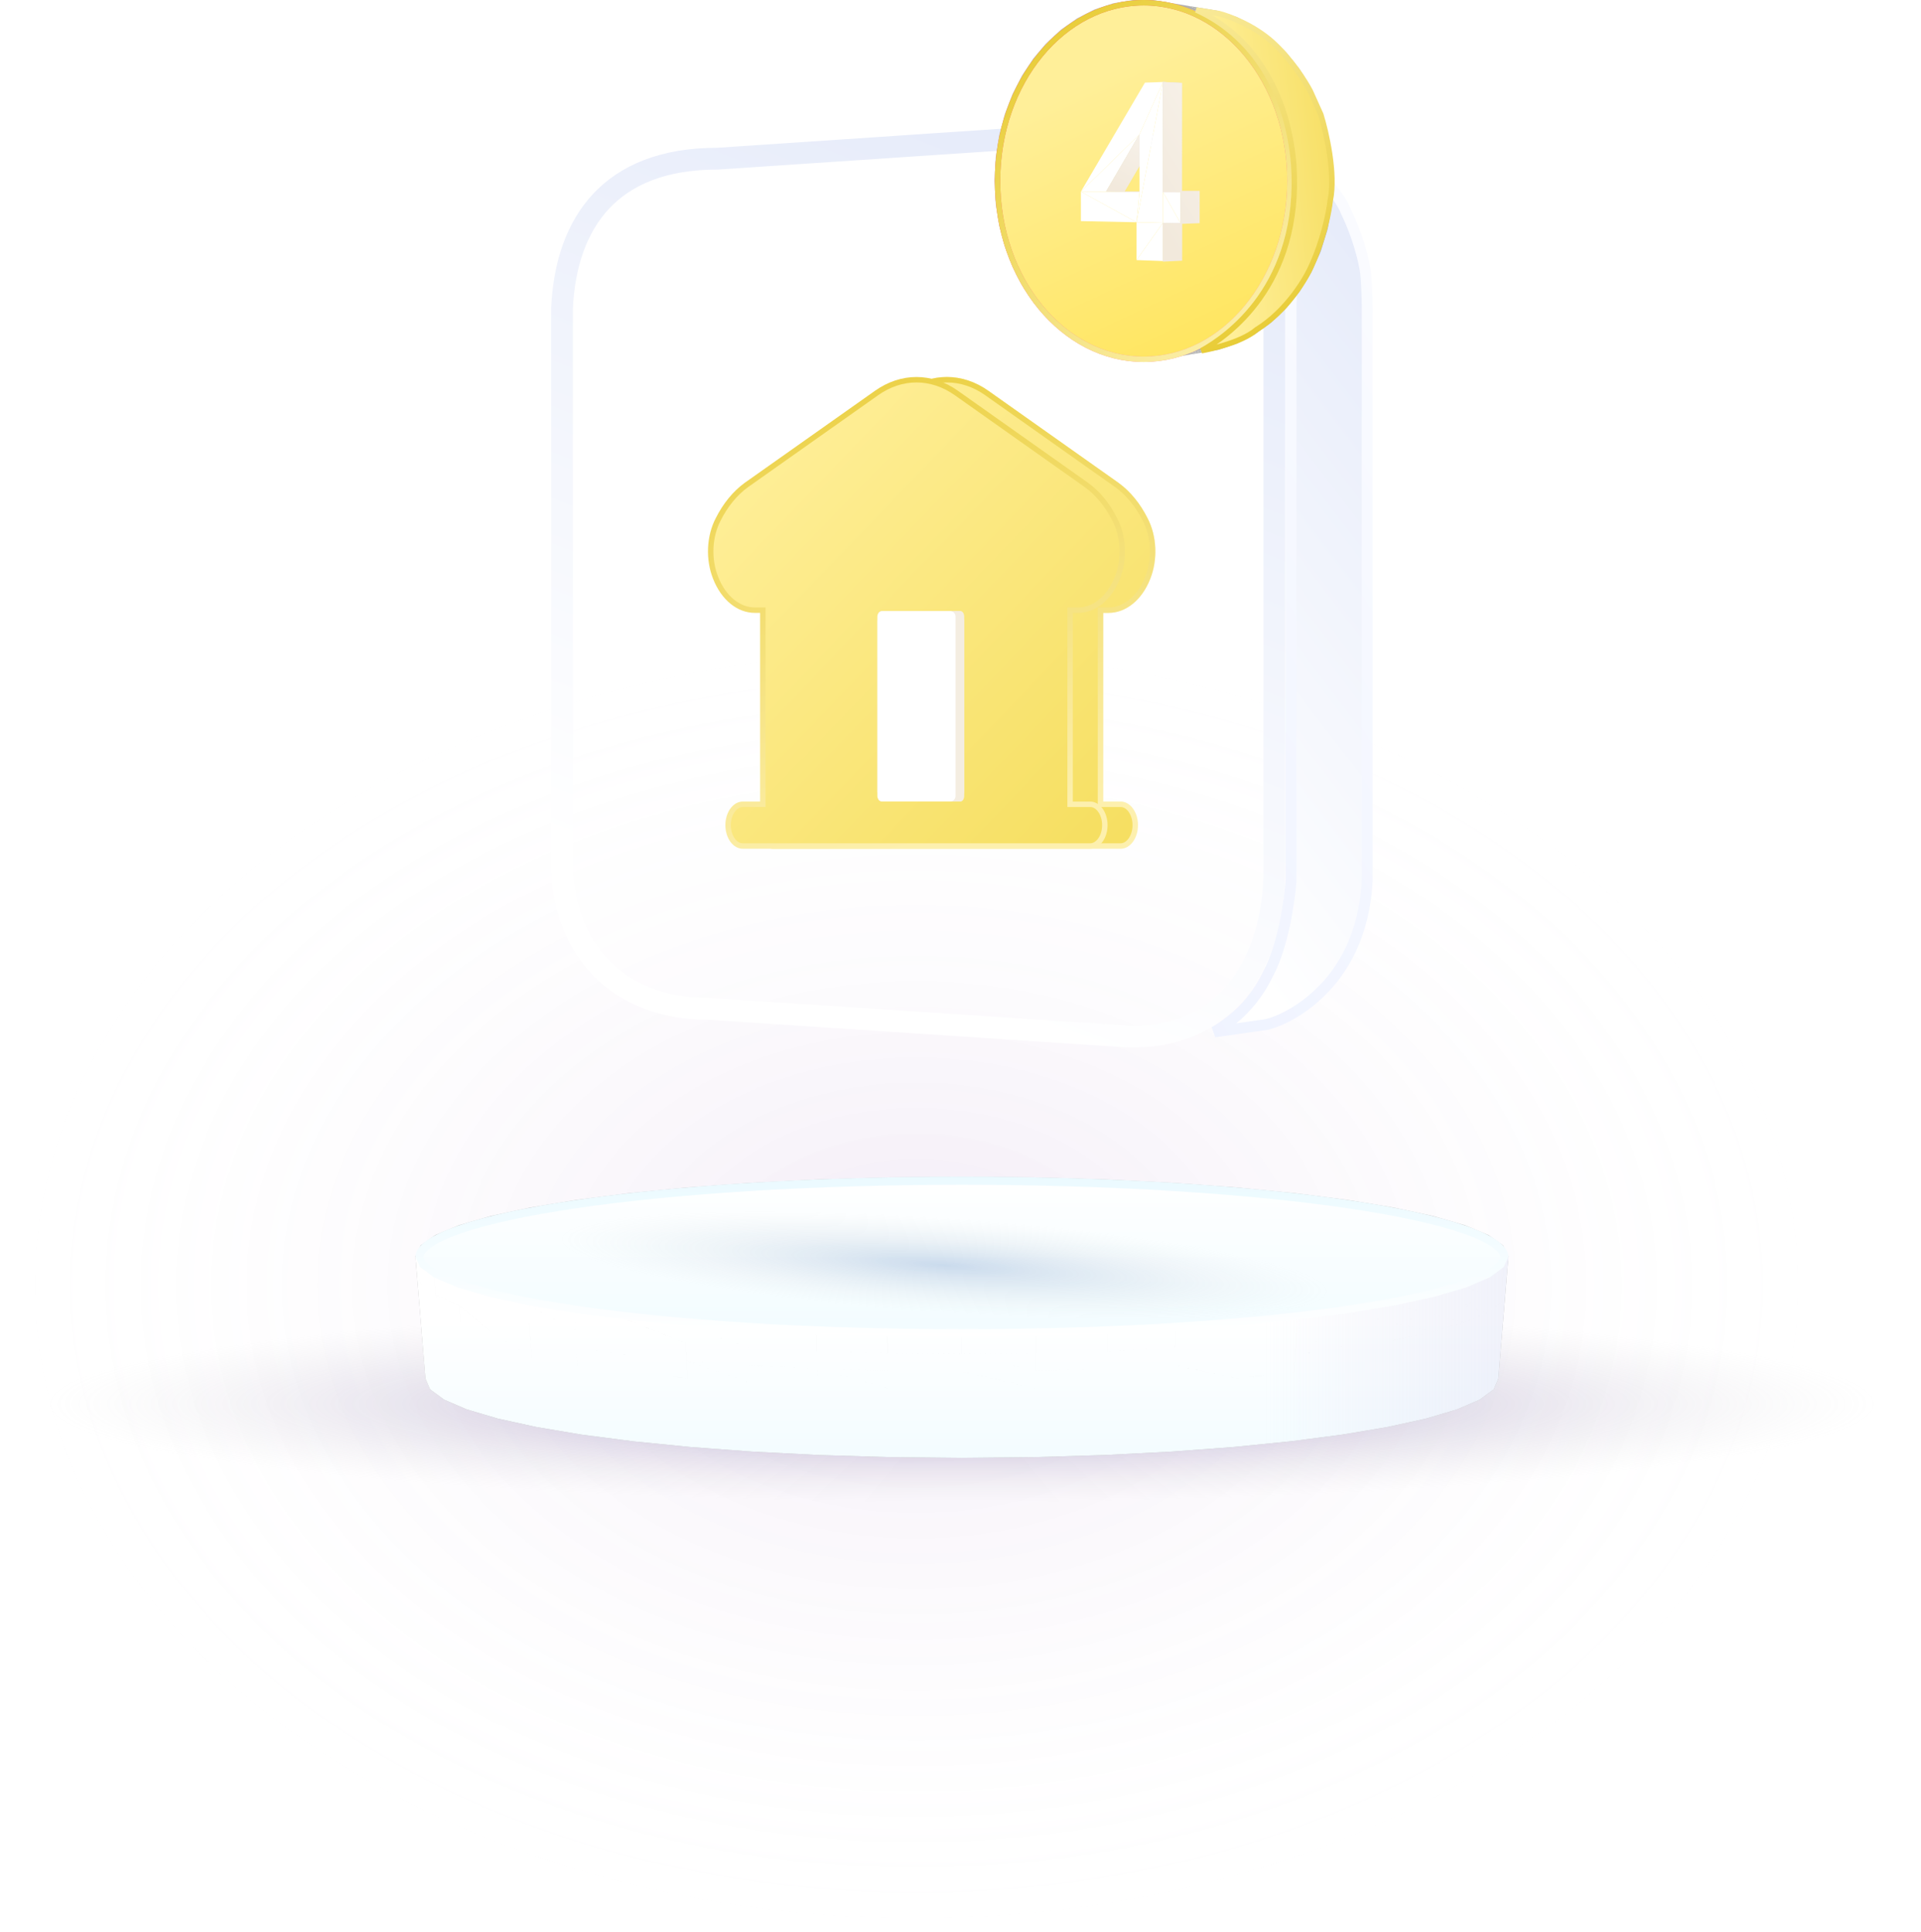 <svg width="353" height="355" viewBox="0 0 353 355" fill="none" xmlns="http://www.w3.org/2000/svg">
<ellipse cx="168.411" cy="236.148" rx="164.518" ry="118.368" fill="url(#paint0_radial_1301_332092)" fill-opacity="0.1"/>
<g filter="url(#filter0_f_1301_332092)">
<ellipse cx="176.763" cy="257.934" rx="168.237" ry="18.056" fill="url(#paint1_radial_1301_332092)" fill-opacity="0.5"/>
</g>
<path d="M77.921 250.139L78.183 253.301L79.03 255.269L77.921 250.139ZM274.749 252.111L274.489 255.269L275.336 253.301L274.749 252.111ZM78.77 252.111L79.03 255.269L81.604 257.16L78.77 252.111ZM272.168 254.005L271.915 257.16L274.489 255.269L272.168 254.005ZM275.598 250.139L274.749 252.111L275.336 253.301L275.598 250.139ZM81.351 254.005L81.604 257.16L85.789 258.954L81.351 254.005ZM78.77 252.111L77.921 250.139L79.03 255.269L78.77 252.111ZM267.972 255.803L267.73 258.954L271.915 257.16L267.972 255.803ZM274.749 252.111L272.168 254.005L274.489 255.269L274.749 252.111ZM85.547 255.803L85.789 258.954L91.471 260.635L85.547 255.803ZM81.351 254.005L78.77 252.111L81.604 257.16L81.351 254.005ZM262.275 257.486L262.048 260.635L267.73 258.954L262.275 257.486ZM272.168 254.005L267.972 255.803L271.915 257.16L272.168 254.005ZM91.244 257.486L91.471 260.635L98.533 262.184L91.244 257.486ZM85.547 255.803L81.351 254.005L85.789 258.954L85.547 255.803ZM255.194 259.038L254.986 262.184L262.048 260.635L255.194 259.038ZM98.325 259.038L98.533 262.184L106.859 263.584L98.325 259.038ZM267.972 255.803L262.275 257.486L267.73 258.954L267.972 255.803ZM246.846 260.441L246.66 263.584L254.986 262.184L246.846 260.441ZM91.244 257.486L85.547 255.803L91.471 260.635L91.244 257.486ZM77.658 246.96L77.921 250.139L78.77 252.111L77.658 246.96ZM106.673 260.441L106.859 263.584L116.333 264.817L106.673 260.441ZM275.01 248.936L274.749 252.111L275.598 250.139L275.01 248.936ZM262.275 257.486L255.194 259.038L262.048 260.635L262.275 257.486ZM237.347 261.676L237.186 264.817L246.66 263.584L237.347 261.676ZM98.325 259.038L91.244 257.486L98.533 262.184L98.325 259.038ZM116.172 261.676L116.333 264.817L126.835 265.866L116.172 261.676ZM226.817 262.727L226.684 265.866L237.186 264.817L226.817 262.727ZM78.509 248.936L78.77 252.111L81.351 254.005L78.509 248.936ZM255.194 259.038L246.846 260.441L254.986 262.184L255.194 259.038ZM126.702 262.727L126.835 265.866L138.248 266.712L126.702 262.727ZM272.423 250.834L272.168 254.005L274.749 252.111L272.423 250.834ZM106.673 260.441L98.325 259.038L106.859 263.584L106.673 260.441ZM215.373 263.575L215.271 266.712L226.684 265.866L215.373 263.575ZM138.146 263.575L138.248 266.712L150.453 267.338L138.146 263.575ZM275.862 246.96L275.01 248.936L275.598 250.139L275.862 246.96ZM203.136 264.202L203.066 267.338L215.271 266.712L203.136 264.202ZM246.846 260.441L237.347 261.676L246.66 263.584L246.846 260.441ZM150.383 264.202L150.453 267.338L163.331 267.727L150.383 264.202ZM81.096 250.834L81.351 254.005L85.547 255.803L81.096 250.834ZM190.224 264.591L190.189 267.727L203.066 267.338L190.224 264.591ZM78.509 248.936L77.658 246.96L78.77 252.111L78.509 248.936ZM116.172 261.676L106.673 260.441L116.333 264.817L116.172 261.676ZM163.295 264.591L163.331 267.727L176.76 267.86L163.295 264.591ZM176.76 264.725V267.86L190.189 267.727L176.76 264.725ZM268.215 252.634L267.972 255.803L272.168 254.005L268.215 252.634ZM237.347 261.676L226.817 262.727L237.186 264.817L237.347 261.676ZM126.702 262.727L116.172 261.676L126.835 265.866L126.702 262.727ZM275.01 248.936L272.423 250.834L274.749 252.111L275.01 248.936ZM85.304 252.634L85.547 255.803L91.244 257.486L85.304 252.634ZM226.817 262.727L215.373 263.575L226.684 265.866L226.817 262.727ZM81.096 250.834L78.509 248.936L81.351 254.005L81.096 250.834ZM138.146 263.575L126.702 262.727L138.248 266.712L138.146 263.575ZM262.504 254.321L262.275 257.486L267.972 255.803L262.504 254.321ZM215.373 263.575L203.136 264.202L215.271 266.712L215.373 263.575ZM150.383 264.202L138.146 263.575L150.453 267.338L150.383 264.202ZM203.136 264.202L190.224 264.591L203.066 267.338L203.136 264.202ZM272.423 250.834L268.215 252.634L272.168 254.005L272.423 250.834ZM163.295 264.591L150.383 264.202L163.331 267.727L163.295 264.591ZM91.016 254.321L91.244 257.486L98.325 259.038L91.016 254.321ZM190.224 264.591L176.76 264.725L190.189 267.727L190.224 264.591ZM176.76 264.725L163.295 264.591L176.76 267.86V264.725ZM85.304 252.634L81.096 250.834L85.547 255.803L85.304 252.634ZM255.404 255.876L255.194 259.038L262.275 257.486L255.404 255.876ZM98.115 255.876L98.325 259.038L106.673 260.441L98.115 255.876ZM268.215 252.634L262.504 254.321L267.972 255.803L268.215 252.634ZM247.033 257.281L246.846 260.441L255.194 259.038L247.033 257.281ZM91.016 254.321L85.304 252.634L91.244 257.486L91.016 254.321ZM77.393 243.765L77.658 246.96L78.509 248.936L77.393 243.765ZM106.486 257.281L106.673 260.441L116.172 261.676L106.486 257.281ZM275.273 245.744L275.01 248.936L275.862 246.96L275.273 245.744ZM262.504 254.321L255.404 255.876L262.275 257.486L262.504 254.321ZM237.509 258.519L237.347 261.676L246.846 260.441L237.509 258.519ZM98.115 255.876L91.016 254.321L98.325 259.038L98.115 255.876ZM116.01 258.519L116.172 261.676L126.702 262.727L116.01 258.519ZM226.951 259.571L226.817 262.727L237.347 261.676L226.951 259.571ZM78.246 245.744L78.509 248.936L81.096 250.834L78.246 245.744ZM255.404 255.876L247.033 257.281L255.194 259.038L255.404 255.876ZM126.568 259.571L126.702 262.727L138.146 263.575L126.568 259.571ZM272.679 247.645L272.423 250.834L275.01 248.936L272.679 247.645ZM106.486 257.281L98.115 255.876L106.673 260.441L106.486 257.281ZM215.477 260.42L215.373 263.575L226.817 262.727L215.477 260.42ZM138.042 260.42L138.146 263.575L150.383 264.202L138.042 260.42ZM276.126 243.765L275.273 245.744L275.862 246.96L276.126 243.765ZM203.206 261.049L203.136 264.202L215.373 263.575L203.206 261.049ZM247.033 257.281L237.509 258.519L246.846 260.441L247.033 257.281ZM150.313 261.049L150.383 264.202L163.295 264.591L150.313 261.049ZM80.84 247.645L81.096 250.834L85.304 252.634L80.84 247.645ZM190.26 261.439L190.224 264.591L203.136 264.202L190.26 261.439ZM78.246 245.744L77.393 243.765L78.509 248.936L78.246 245.744ZM116.01 258.519L106.486 257.281L116.172 261.676L116.01 258.519ZM163.259 261.439L163.295 264.591L176.76 264.725L163.259 261.439ZM176.76 261.573V264.725L190.224 264.591L176.76 261.573ZM268.46 249.449L268.215 252.634L272.423 250.834L268.46 249.449ZM237.509 258.519L226.951 259.571L237.347 261.676L237.509 258.519ZM126.568 259.571L116.01 258.519L126.702 262.727L126.568 259.571ZM275.273 245.744L272.679 247.645L275.01 248.936L275.273 245.744ZM85.059 249.449L85.304 252.634L91.016 254.321L85.059 249.449ZM226.951 259.571L215.477 260.42L226.817 262.727L226.951 259.571ZM80.84 247.645L78.246 245.744L81.096 250.834L80.84 247.645ZM138.042 260.42L126.568 259.571L138.146 263.575L138.042 260.42ZM262.733 251.139L262.504 254.321L268.215 252.634L262.733 251.139ZM215.477 260.42L203.206 261.049L215.373 263.575L215.477 260.42ZM150.313 261.049L138.042 260.42L150.383 264.202L150.313 261.049ZM203.206 261.049L190.26 261.439L203.136 264.202L203.206 261.049ZM272.679 247.645L268.46 249.449L272.423 250.834L272.679 247.645ZM163.259 261.439L150.313 261.049L163.295 264.591L163.259 261.439ZM90.786 251.139L91.016 254.321L98.115 255.876L90.786 251.139ZM190.26 261.439L176.76 261.573L190.224 264.591L190.26 261.439ZM176.76 261.573L163.259 261.439L176.76 264.725V261.573ZM85.059 249.449L80.84 247.645L85.304 252.634L85.059 249.449ZM255.615 252.696L255.404 255.876L262.504 254.321L255.615 252.696ZM97.905 252.696L98.115 255.876L106.486 257.281L97.905 252.696ZM268.46 249.449L262.733 251.139L268.215 252.634L268.46 249.449ZM247.222 254.104L247.033 257.281L255.404 255.876L247.222 254.104ZM90.786 251.139L85.059 249.449L91.016 254.321L90.786 251.139ZM77.127 240.552L77.393 243.765L78.246 245.744L77.127 240.552ZM106.298 254.104L106.486 257.281L116.01 258.519L106.298 254.104ZM275.537 242.535L275.273 245.744L276.126 243.765L275.537 242.535ZM262.733 251.139L255.615 252.696L262.504 254.321L262.733 251.139ZM237.672 255.344L237.509 258.519L247.033 257.281L237.672 255.344ZM97.905 252.696L90.786 251.139L98.115 255.876L97.905 252.696ZM115.847 255.344L116.01 258.519L126.568 259.571L115.847 255.344ZM227.085 256.398L226.951 259.571L237.509 258.519L227.085 256.398ZM77.982 242.535L78.246 245.744L80.84 247.645L77.982 242.535ZM255.615 252.696L247.222 254.104L255.404 255.876L255.615 252.696ZM126.434 256.398L126.568 259.571L138.042 260.42L126.434 256.398ZM272.936 244.439L272.679 247.645L275.273 245.744L272.936 244.439ZM106.298 254.104L97.905 252.696L106.486 257.281L106.298 254.104ZM215.58 257.249L215.477 260.42L226.951 259.571L215.58 257.249ZM137.939 257.249L138.042 260.42L150.313 261.049L137.939 257.249ZM276.393 240.552L275.537 242.535L276.126 243.765L276.393 240.552ZM203.277 257.879L203.206 261.049L215.477 260.42L203.277 257.879ZM247.222 254.104L237.672 255.344L247.033 257.281L247.222 254.104ZM150.242 257.879L150.313 261.049L163.259 261.439L150.242 257.879ZM80.583 244.439L80.84 247.645L85.059 249.449L80.583 244.439ZM190.297 258.27L190.26 261.439L203.206 261.049L190.297 258.27ZM77.982 242.535L77.127 240.552L78.246 245.744L77.982 242.535ZM115.847 255.344L106.298 254.104L116.01 258.519L115.847 255.344ZM163.222 258.27L163.259 261.439L176.76 261.573L163.222 258.27ZM176.76 258.404V261.573L190.26 261.439L176.76 258.404ZM268.706 246.247L268.46 249.449L272.679 247.645L268.706 246.247ZM237.672 255.344L227.085 256.398L237.509 258.519L237.672 255.344ZM126.434 256.398L115.847 255.344L126.568 259.571L126.434 256.398ZM275.537 242.535L272.936 244.439L275.273 245.744L275.537 242.535ZM84.813 246.247L85.059 249.449L90.786 251.139L84.813 246.247ZM227.085 256.398L215.58 257.249L226.951 259.571L227.085 256.398ZM80.583 244.439L77.982 242.535L80.84 247.645L80.583 244.439ZM137.939 257.249L126.434 256.398L138.042 260.42L137.939 257.249ZM262.964 247.939L262.733 251.139L268.46 249.449L262.964 247.939ZM215.58 257.249L203.277 257.879L215.477 260.42L215.58 257.249ZM150.242 257.879L137.939 257.249L150.313 261.049L150.242 257.879ZM203.277 257.879L190.297 258.27L203.206 261.049L203.277 257.879ZM272.936 244.439L268.706 246.247L272.679 247.645L272.936 244.439ZM163.222 258.27L150.242 257.879L163.259 261.439L163.222 258.27ZM90.555 247.939L90.786 251.139L97.905 252.696L90.555 247.939ZM190.297 258.27L176.76 258.404L190.26 261.439L190.297 258.27ZM176.76 258.404L163.222 258.27L176.76 261.573V258.404ZM84.813 246.247L80.583 244.439L85.059 249.449L84.813 246.247ZM255.826 249.5L255.615 252.696L262.733 251.139L255.826 249.5ZM97.693 249.5L97.905 252.696L106.298 254.104L97.693 249.5ZM268.706 246.247L262.964 247.939L268.46 249.449L268.706 246.247ZM247.411 250.91L247.222 254.104L255.615 252.696L247.411 250.91ZM90.555 247.939L84.813 246.247L90.786 251.139L90.555 247.939ZM76.859 237.322L77.127 240.552L77.982 242.535L76.859 237.322ZM106.108 250.91L106.298 254.104L115.847 255.344L106.108 250.91ZM275.802 239.309L275.537 242.535L276.393 240.552L275.802 239.309ZM262.964 247.939L255.826 249.5L262.733 251.139L262.964 247.939ZM237.836 252.152L237.672 255.344L247.222 254.104L237.836 252.152ZM97.693 249.5L90.555 247.939L97.905 252.696L97.693 249.5ZM115.683 252.152L115.847 255.344L126.434 256.398L115.683 252.152ZM227.221 253.208L227.085 256.398L237.672 255.344L227.221 253.208ZM77.717 239.309L77.982 242.535L80.583 244.439L77.717 239.309ZM255.826 249.5L247.411 250.91L255.615 252.696L255.826 249.5ZM126.298 253.208L126.434 256.398L137.939 257.249L126.298 253.208ZM273.195 241.217L272.936 244.439L275.537 242.535L273.195 241.217ZM106.108 250.91L97.693 249.5L106.298 254.104L106.108 250.91ZM215.685 254.061L215.58 257.249L227.085 256.398L215.685 254.061ZM137.834 254.061L137.939 257.249L150.242 257.879L137.834 254.061ZM276.66 237.322L275.802 239.309L276.393 240.552L276.66 237.322ZM203.349 254.692L203.277 257.879L215.58 257.249L203.349 254.692ZM247.411 250.91L237.836 252.152L247.222 254.104L247.411 250.91ZM150.17 254.692L150.242 257.879L163.222 258.27L150.17 254.692ZM80.325 241.217L80.583 244.439L84.813 246.247L80.325 241.217ZM190.333 255.083L190.297 258.27L203.277 257.879L190.333 255.083ZM77.717 239.309L76.859 237.322L77.982 242.535L77.717 239.309ZM115.683 252.152L106.108 250.91L115.847 255.344L115.683 252.152ZM163.186 255.083L163.222 258.27L176.76 258.404L163.186 255.083ZM176.76 255.218V258.404L190.297 258.27L176.76 255.218ZM268.954 243.027L268.706 246.247L272.936 244.439L268.954 243.027ZM237.836 252.152L227.221 253.208L237.672 255.344L237.836 252.152ZM126.298 253.208L115.683 252.152L126.434 256.398L126.298 253.208ZM275.802 239.309L273.195 241.217L275.537 242.535L275.802 239.309ZM84.566 243.027L84.813 246.247L90.555 247.939L84.566 243.027ZM227.221 253.208L215.685 254.061L227.085 256.398L227.221 253.208ZM80.325 241.217L77.717 239.309L80.583 244.439L80.325 241.217ZM137.834 254.061L126.298 253.208L137.939 257.249L137.834 254.061ZM263.196 244.723L262.964 247.939L268.706 246.247L263.196 244.723ZM215.685 254.061L203.349 254.692L215.58 257.249L215.685 254.061ZM150.17 254.692L137.834 254.061L150.242 257.879L150.17 254.692ZM203.349 254.692L190.333 255.083L203.277 257.879L203.349 254.692ZM273.195 241.217L268.954 243.027L272.936 244.439L273.195 241.217ZM163.186 255.083L150.17 254.692L163.222 258.27L163.186 255.083ZM90.323 244.723L90.555 247.939L97.693 249.5L90.323 244.723ZM190.333 255.083L176.76 255.218L190.297 258.27L190.333 255.083ZM176.76 255.218L163.186 255.083L176.76 258.404V255.218ZM84.566 243.027L80.325 241.217L84.813 246.247L84.566 243.027ZM256.039 246.286L255.826 249.5L262.964 247.939L256.039 246.286ZM97.48 246.286L97.693 249.5L106.108 250.91L97.48 246.286ZM268.954 243.027L263.196 244.723L268.706 246.247L268.954 243.027ZM247.601 247.699L247.411 250.91L255.826 249.5L247.601 247.699ZM90.323 244.723L84.566 243.027L90.555 247.939L90.323 244.723ZM76.59 234.075L76.859 237.322L77.717 239.309L76.59 234.075ZM105.918 247.699L106.108 250.91L115.683 252.152L105.918 247.699ZM276.069 236.065L275.802 239.309L276.66 237.322L276.069 236.065ZM263.196 244.723L256.039 246.286L262.964 247.939L263.196 244.723ZM238.001 248.943L237.836 252.152L247.411 250.91L238.001 248.943Z" fill="#B0B0B0"/>
<path d="M190.331 216.317L176.756 216.184L163.182 216.317H190.331Z" fill="#C4C4C4"/>
<path d="M97.477 246.286L90.32 244.723L97.69 249.5L97.477 246.286Z" fill="#B0B0B0"/>
<path d="M215.707 217.33L190.331 216.317H163.182L215.707 217.33Z" fill="#C4C4C4"/>
<path d="M115.514 248.944L115.679 252.153L126.294 253.209L115.514 248.944Z" fill="#B0B0B0"/>
<path d="M163.183 216.317L150.161 216.705L137.807 217.33L163.183 216.317ZM215.709 217.33L203.355 216.705L190.333 216.317L215.709 217.33Z" fill="#C4C4C4"/>
<path d="M227.354 250.001L227.218 253.208L237.833 252.152L227.354 250.001ZM77.447 236.065L77.714 239.309L80.322 241.217L77.447 236.065ZM256.037 246.286L247.599 247.699L255.824 249.5L256.037 246.286Z" fill="#B0B0B0"/>
<path d="M163.183 216.317L137.806 217.33L115.577 219.222L163.183 216.317ZM215.708 217.33L163.183 216.317L115.577 219.222L215.708 217.33Z" fill="#C4C4C4"/>
<path d="M126.157 250.002L126.293 253.209L137.829 254.062L126.157 250.002ZM273.449 237.977L273.189 241.217L275.797 239.31L273.449 237.977ZM105.913 247.7L97.475 246.287L106.103 250.911L105.913 247.7ZM215.785 250.856L215.68 254.062L227.215 253.209L215.785 250.856Z" fill="#B0B0B0"/>
<path d="M137.806 217.329L126.239 218.174L115.577 219.222L137.806 217.329ZM237.938 219.222L227.275 218.174L215.708 217.329L237.938 219.222Z" fill="#C4C4C4"/>
<path d="M137.729 250.855L137.834 254.061L150.17 254.692L137.729 250.855ZM276.929 234.075L276.069 236.065L276.66 237.322L276.929 234.075ZM203.42 251.487L203.349 254.692L215.685 254.061L203.42 251.487ZM247.601 247.699L238.001 248.943L247.411 250.91L247.601 247.699ZM150.099 251.487L150.17 254.692L163.186 255.083L150.099 251.487ZM80.064 237.976L80.325 241.217L84.566 243.027L80.064 237.976ZM190.37 251.88L190.333 255.083L203.349 254.692L190.37 251.88ZM77.45 236.065L76.59 234.075L77.717 239.309L77.45 236.065ZM115.519 248.943L105.918 247.699L115.683 252.152L115.519 248.943ZM163.149 251.88L163.186 255.083L176.76 255.218L163.149 251.88ZM176.76 252.014V255.218L190.333 255.083L176.76 252.014Z" fill="#B0B0B0"/>
<path d="M256.071 221.859L237.935 219.222L215.705 217.329L256.071 221.859Z" fill="#C4C4C4"/>
<path d="M269.198 239.79L268.949 243.027L273.19 241.217L269.198 239.79ZM237.996 248.943L227.352 250.001L237.832 252.152L237.996 248.943ZM126.158 250.001L115.514 248.943L126.294 253.208L126.158 250.001ZM276.065 236.065L273.45 237.976L275.798 239.309L276.065 236.065Z" fill="#B0B0B0"/>
<path d="M115.576 219.222L105.937 220.456L97.44 221.858L115.576 219.222ZM256.073 221.858L247.577 220.456L237.937 219.222L256.073 221.858Z" fill="#C4C4C4"/>
<path d="M84.314 239.79L84.563 243.027L90.32 244.723L84.314 239.79ZM227.354 250.001L215.787 250.855L227.218 253.208L227.354 250.001ZM80.062 237.976L77.447 236.065L80.322 241.217L80.062 237.976ZM137.727 250.855L126.16 250.001L137.832 254.061L137.727 250.855ZM263.427 241.489L263.193 244.723L268.951 243.027L263.427 241.489ZM215.787 250.855L203.418 251.487L215.682 254.061L215.787 250.855Z" fill="#B0B0B0"/>
<path d="M276.226 228.819L215.708 217.329L115.577 219.222L276.226 228.819Z" fill="#C4C4C4"/>
<path d="M150.098 251.487L137.729 250.855L150.17 254.692L150.098 251.487Z" fill="#B0B0B0"/>
<path d="M115.577 219.222L97.441 221.858L84.356 225.103L115.577 219.222Z" fill="#C4C4C4"/>
<path d="M203.419 251.488L190.368 251.88L203.347 254.692L203.419 251.488ZM273.453 237.977L269.201 239.791L273.193 241.217L273.453 237.977ZM163.148 251.88L150.097 251.488L163.184 255.084L163.148 251.88ZM90.088 241.49L90.321 244.724L97.478 246.287L90.088 241.49ZM190.368 251.88L176.758 252.015L190.331 255.084L190.368 251.88ZM176.758 252.015L163.148 251.88L176.758 255.218V252.015Z" fill="#B0B0B0"/>
<path d="M276.223 228.819L256.071 221.859L215.705 217.329L276.223 228.819Z" fill="#C4C4C4"/>
<path d="M84.311 239.791L80.059 237.977L84.56 243.028L84.311 239.791ZM256.247 243.056L256.033 246.287L263.19 244.724L256.247 243.056Z" fill="#B0B0B0"/>
<path d="M97.441 221.859L90.207 223.414L84.356 225.103L97.441 221.859ZM269.159 225.103L263.308 223.414L256.074 221.859L269.159 225.103Z" fill="#C4C4C4"/>
<path d="M97.264 243.055L97.478 246.286L105.916 247.699L97.264 243.055ZM269.2 239.79L263.427 241.489L268.952 243.027L269.2 239.79ZM247.791 244.471L247.599 247.699L256.037 246.286L247.791 244.471ZM90.088 241.489L84.315 239.79L90.321 244.723L90.088 241.489ZM76.317 230.811L76.588 234.075L77.448 236.066L76.317 230.811ZM105.725 244.471L105.916 247.699L115.517 248.943L105.725 244.471Z" fill="#B0B0B0"/>
<path d="M276.225 228.819L269.158 225.103L256.072 221.859L276.225 228.819Z" fill="#C4C4C4"/>
<path d="M276.335 232.804L276.067 236.065L276.927 234.075L276.335 232.804ZM263.427 241.489L256.251 243.055L263.193 244.723L263.427 241.489ZM238.164 245.717L237.998 248.943L247.599 247.699L238.164 245.717Z" fill="#B0B0B0"/>
<path d="M115.573 219.222L84.352 225.103L77.176 232.804L115.573 219.222Z" fill="#C4C4C4"/>
<path d="M97.26 243.055L90.084 241.489L97.474 246.286L97.26 243.055ZM115.347 245.717L115.513 248.943L126.156 250.001L115.347 245.717ZM227.488 246.777L227.351 250.001L237.995 248.943L227.488 246.777ZM77.176 232.804L77.444 236.065L80.059 237.976L77.176 232.804Z" fill="#B0B0B0"/>
<path d="M84.354 225.103L80.008 226.911L77.287 228.819L84.354 225.103ZM276.225 228.819L273.505 226.911L269.158 225.103L276.225 228.819Z" fill="#C4C4C4"/>
<path d="M256.251 243.055L247.791 244.471L256.037 246.286L256.251 243.055ZM126.024 246.777L126.16 250.002L137.727 250.856L126.024 246.777ZM273.714 234.719L273.453 237.976L276.067 236.066L273.714 234.719ZM105.725 244.471L97.264 243.055L105.916 247.699L105.725 244.471ZM215.893 247.633L215.788 250.856L227.355 250.002L215.893 247.633ZM137.622 247.633L137.727 250.856L150.097 251.488L137.622 247.633ZM277.198 230.811L276.336 232.804L276.927 234.075L277.198 230.811ZM203.49 248.266L203.418 251.488L215.788 250.856L203.49 248.266ZM247.791 244.471L238.164 245.717L247.599 247.699L247.791 244.471ZM150.025 248.266L150.097 251.488L163.147 251.88L150.025 248.266ZM79.801 234.719L80.062 237.976L84.315 239.79L79.801 234.719ZM190.404 248.659L190.368 251.88L203.418 251.488L190.404 248.659ZM77.18 232.804L76.317 230.811L77.448 236.066L77.18 232.804Z" fill="#B0B0B0"/>
<path d="M84.352 225.103L77.285 228.819L77.176 232.804L84.352 225.103Z" fill="#C4C4C4"/>
<path d="M115.347 245.717L105.721 244.47L115.513 248.943L115.347 245.717ZM163.107 248.659L163.144 251.88L176.754 252.014L163.107 248.659ZM176.754 248.794V252.014L190.364 251.88L176.754 248.794ZM269.447 236.536L269.196 239.79L273.449 237.976L269.447 236.536ZM238.16 245.717L227.488 246.777L237.995 248.943L238.16 245.717ZM126.02 246.777L115.347 245.717L126.156 250.001L126.02 246.777ZM276.332 232.804L273.71 234.719L276.063 236.065L276.332 232.804ZM84.061 236.536L84.311 239.79L90.084 241.489L84.061 236.536ZM227.488 246.777L215.889 247.633L227.351 250.001L227.488 246.777ZM79.797 234.719L77.176 232.804L80.059 237.976L79.797 234.719Z" fill="#B0B0B0"/>
<path d="M115.577 219.222L137.516 244.392L276.226 228.819L115.577 219.222ZM276.336 232.804L277.198 230.81L276.226 228.819L276.336 232.804ZM77.289 228.819L76.317 230.81L77.18 232.804L77.289 228.819Z" fill="#C4C4C4"/>
<path d="M137.624 247.633L126.026 246.778L137.73 250.856L137.624 247.633ZM263.664 238.238L263.43 241.49L269.203 239.791L263.664 238.238ZM215.896 247.633L203.493 248.266L215.79 250.856L215.896 247.633ZM150.027 248.266L137.624 247.633L150.099 251.488L150.027 248.266ZM203.493 248.266L190.407 248.659L203.421 251.488L203.493 248.266ZM273.716 234.719L269.453 236.536L273.455 237.977L273.716 234.719Z" fill="#B0B0B0"/>
<path d="M115.573 219.222L77.176 232.804L137.512 244.392L115.573 219.222Z" fill="#C4C4C4"/>
<path d="M163.111 248.659L150.025 248.266L163.147 251.88L163.111 248.659ZM89.853 238.238L90.088 241.49L97.264 243.056L89.853 238.238ZM190.404 248.659L176.757 248.794L190.368 251.88L190.404 248.659ZM176.757 248.794L163.111 248.659L176.757 252.015V248.794ZM84.065 236.536L79.801 234.719L84.315 239.791L84.065 236.536Z" fill="#B0B0B0"/>
<path d="M269.452 236.536L276.337 232.804L276.228 228.819L269.452 236.536Z" fill="#C4C4C4"/>
<path d="M256.462 239.806L256.247 243.055L263.423 241.489L256.462 239.806ZM97.044 239.806L97.26 243.055L105.72 244.47L97.044 239.806ZM269.446 236.536L263.658 238.238L269.196 239.79L269.446 236.536ZM247.979 241.224L247.786 244.47L256.247 243.055L247.979 241.224ZM89.849 238.238L84.061 236.536L90.084 241.489L89.849 238.238Z" fill="#B0B0B0"/>
<path d="M269.447 236.536L273.71 234.719L276.332 232.804L269.447 236.536ZM77.176 232.804L79.797 234.719L84.061 236.536L77.176 232.804Z" fill="#C4C4C4"/>
<path d="M105.532 241.225L105.724 244.471L115.351 245.717L105.532 241.225ZM263.662 238.238L256.466 239.807L263.427 241.489L263.662 238.238ZM238.33 242.473L238.164 245.717L247.79 244.471L238.33 242.473Z" fill="#B0B0B0"/>
<path d="M238.326 242.473L269.446 236.536L276.222 228.819L238.326 242.473Z" fill="#C4C4C4"/>
<path d="M97.049 239.807L89.854 238.238L97.264 243.055L97.049 239.807ZM115.185 242.473L115.351 245.717L126.024 246.777L115.185 242.473Z" fill="#B0B0B0"/>
<path d="M77.176 232.804L84.061 236.536L97.045 239.806L77.176 232.804Z" fill="#C4C4C4"/>
<path d="M227.628 243.535L227.491 246.777L238.163 245.717L227.628 243.535ZM256.466 239.806L247.982 241.224L256.25 243.055L256.466 239.806ZM125.885 243.535L126.023 246.777L137.621 247.632L125.885 243.535ZM105.531 241.224L97.048 239.806L105.724 244.47L105.531 241.224ZM215.999 244.392L215.892 247.632L227.491 246.777L215.999 244.392ZM137.515 244.392L137.621 247.632L150.024 248.265L137.515 244.392Z" fill="#B0B0B0"/>
<path d="M256.462 239.806L263.658 238.238L269.446 236.536L256.462 239.806ZM84.061 236.536L89.849 238.238L97.044 239.806L84.061 236.536Z" fill="#C4C4C4"/>
<path d="M203.559 245.026L203.486 248.266L215.889 247.632L203.559 245.026ZM247.979 241.224L238.326 242.473L247.786 244.47L247.979 241.224Z" fill="#B0B0B0"/>
<path d="M137.512 244.392L238.326 242.473L276.222 228.819L137.512 244.392Z" fill="#C4C4C4"/>
<path d="M149.952 245.026L150.024 248.266L163.11 248.658L149.952 245.026ZM190.441 245.42L190.404 248.658L203.49 248.266L190.441 245.42ZM115.184 242.473L105.532 241.224L115.351 245.717L115.184 242.473ZM163.073 245.42L163.11 248.658L176.757 248.793L163.073 245.42ZM176.757 245.555V248.793L190.404 248.658L176.757 245.555Z" fill="#B0B0B0"/>
<path d="M77.176 232.804L97.045 239.806L137.512 244.392L77.176 232.804Z" fill="#C4C4C4"/>
<path d="M238.33 242.473L227.629 243.535L238.164 245.717L238.33 242.473Z" fill="#B0B0B0"/>
<path d="M238.326 242.473L256.462 239.806L269.446 236.536L238.326 242.473Z" fill="#C4C4C4"/>
<path d="M125.888 243.535L115.186 242.473L126.025 246.777L125.888 243.535ZM227.631 243.535L216.001 244.392L227.493 246.777L227.631 243.535ZM137.517 244.392L125.888 243.535L137.623 247.632L137.517 244.392Z" fill="#B0B0B0"/>
<path d="M238.33 242.473L247.982 241.224L256.466 239.806L238.33 242.473ZM97.048 239.806L105.531 241.224L115.184 242.473L97.048 239.806Z" fill="#C4C4C4"/>
<path d="M215.995 244.393L203.559 245.027L215.889 247.633L215.995 244.393ZM149.948 245.027L137.512 244.393L150.021 248.266L149.948 245.027ZM203.559 245.027L190.437 245.421L203.486 248.266L203.559 245.027ZM163.07 245.421L149.948 245.027L163.107 248.659L163.07 245.421ZM190.437 245.421L176.754 245.556L190.4 248.659L190.437 245.421ZM176.754 245.556L163.07 245.421L176.754 248.794V245.556Z" fill="#B0B0B0"/>
<path d="M97.048 239.806L115.184 242.473L137.515 244.392L97.048 239.806ZM115.184 242.473L125.885 243.535L137.515 244.392L115.184 242.473ZM215.999 244.392L227.628 243.535L238.33 242.473L215.999 244.392ZM190.441 245.42L215.999 244.392L238.33 242.473L190.441 245.42ZM137.515 244.392L190.441 245.42L238.33 242.473L137.515 244.392ZM190.441 245.42L203.562 245.026L215.999 244.392L190.441 245.42ZM137.515 244.392L149.951 245.026L163.073 245.42L137.515 244.392ZM137.515 244.392L163.073 245.42H190.441L137.515 244.392ZM163.073 245.42L176.757 245.555L190.441 245.42H163.073Z" fill="#C4C4C4"/>
<path d="M276.448 230.951C276.448 231.601 275.995 232.401 274.72 233.318C273.467 234.218 271.572 235.116 269.058 235.99C264.042 237.734 256.741 239.317 247.67 240.65C229.54 243.316 204.469 244.967 176.758 244.967C149.047 244.967 123.975 243.316 105.845 240.65C96.774 239.317 89.473 237.734 84.457 235.99C81.944 235.116 80.048 234.218 78.796 233.318C77.52 232.401 77.067 231.601 77.067 230.951C77.067 230.3 77.52 229.5 78.796 228.584C80.048 227.684 81.944 226.785 84.457 225.911C89.473 224.167 96.774 222.585 105.845 221.251C123.975 218.586 149.047 216.934 176.758 216.934C204.469 216.934 229.54 218.586 247.67 221.251C256.741 222.585 264.042 224.167 269.058 225.911C271.572 226.785 273.467 227.684 274.72 228.584C275.995 229.5 276.448 230.3 276.448 230.951Z" fill="url(#paint2_linear_1301_332092)" stroke="url(#paint3_linear_1301_332092)" stroke-width="1.5"/>
<g filter="url(#filter1_f_1301_332092)">
<ellipse cx="173.521" cy="232.469" rx="70.834" ry="8.698" transform="rotate(3.944 173.521 232.469)" fill="url(#paint4_radial_1301_332092)" fill-opacity="0.25"/>
</g>
<path fill-rule="evenodd" clip-rule="evenodd" d="M97.264 243.057L97.478 246.287L105.916 247.7L115.51 248.943L115.513 248.944L115.512 248.944V248.944L115.512 248.944L105.914 247.7L106.104 250.911L106.103 250.911L105.913 247.7L97.475 246.287L97.475 246.287L97.476 246.287L97.474 246.286L97.26 243.056L97.26 243.056L97.26 243.056L97.261 243.056L97.261 243.056L97.264 243.057ZM89.852 238.239L89.851 238.239L89.851 238.239L89.85 238.239L89.85 238.239L84.062 236.537L84.062 236.537L79.803 234.722L79.801 234.719L79.801 234.721L79.799 234.72L79.801 234.723L80.062 237.977L84.31 239.789L84.311 239.79L84.311 239.791L84.312 239.792L84.561 243.028L84.558 243.025L84.31 239.791L80.062 237.979L80.061 237.978L80.061 237.979L80.06 237.978L80.06 237.977L80.059 237.977L79.798 234.72L77.18 232.808L77.18 232.805L76.317 230.811L76.588 234.076L77.444 236.056L77.444 236.063L76.586 234.077L76.855 237.324L77.123 240.554L77.389 243.766L77.654 246.962L77.917 250.14L78.179 253.302L79.026 255.271L81.6 257.161L85.785 258.956L91.467 260.636L98.529 262.185L106.856 263.585L116.329 264.819L126.831 265.867L138.245 266.714L150.45 267.34L163.327 267.728L176.756 267.862L190.185 267.728L203.062 267.34L215.267 266.714L226.68 265.867L237.182 264.819L246.656 263.585L254.982 262.185L262.044 260.636L267.726 258.956L271.911 257.161L274.485 255.271L275.332 253.302L275.594 250.14L275.858 246.962L276.122 243.766L276.389 240.554L276.656 237.324L276.925 234.08L276.927 234.076L276.335 232.805L276.067 236.063L276.066 236.065L276.064 236.064L276.332 232.805L273.711 234.72L273.712 234.72L269.45 236.537L273.449 237.976L273.448 237.977L269.447 236.537L269.447 236.537L269.447 236.537L263.659 238.239L263.659 238.239L256.466 239.807L263.426 241.49L263.661 238.239L263.662 238.24L263.427 241.49L263.427 241.49L263.428 241.49L268.947 243.026L268.947 243.028L263.427 241.491L263.427 241.49L263.426 241.49L263.425 241.49L263.425 241.49L256.251 243.056L263.424 241.49L256.465 239.808L256.465 239.807L256.464 239.808L256.463 239.808L247.981 241.225L256.248 243.056L256.248 243.056L247.98 241.225L247.787 244.471L247.787 244.471L247.979 241.225L238.328 242.474L238.327 242.474L238.327 242.474L227.628 243.536L227.628 243.536L227.627 243.536L215.999 244.393L227.49 246.778L227.49 246.778L215.998 244.393L215.892 247.634L215.89 247.634L215.887 247.634L215.89 247.634L215.887 247.633L215.994 244.394L203.56 245.028L203.559 245.028L203.557 245.028L190.441 245.421L190.441 245.421L190.436 245.421L176.758 245.557L176.757 245.556V245.557L176.752 245.557L163.074 245.422L163.073 245.421V245.422L163.068 245.421L149.953 245.028L149.951 245.028L149.951 245.028L149.946 245.028L137.516 244.394L137.515 244.394L137.515 244.393L125.885 243.536L115.184 242.474L126.022 246.778L126.022 246.778L126.024 246.778L126.024 246.778L126.16 250.002L137.726 250.856L137.727 250.856L137.727 250.856L137.622 247.634L137.622 247.634L137.727 250.856L150.095 251.488L150.097 251.488L150.097 251.488L150.025 248.267L150.025 248.268L150.097 251.488L163.143 251.88L163.144 251.88L163.144 251.881L150.095 251.489L163.182 255.084V255.085L150.095 251.489L150.167 254.693L150.166 254.693L150.094 251.489L137.726 250.857L137.725 250.857L137.725 250.857L137.725 250.857L137.725 250.856L126.158 250.002L137.83 254.062L137.725 250.857L137.725 250.857L137.83 254.062L126.294 253.21L115.679 252.154L115.679 252.153L126.29 253.209L126.291 253.209L126.292 253.209L126.155 250.002L126.157 250.003L126.02 246.778L126.02 246.778L115.184 242.476L115.184 242.474L105.531 241.225L105.724 244.471L105.723 244.471L105.531 241.225L97.047 239.807L105.721 244.47L105.719 244.47L97.045 239.808L97.261 243.056L97.26 243.055L97.045 239.808L89.852 238.239ZM125.885 243.536L137.62 247.633L137.62 247.634L125.885 243.536L125.885 243.536ZM150.019 248.265L149.946 245.028L149.951 245.029L150.024 248.267L150.025 248.267L150.025 248.267L150.024 248.267V248.267L150.023 248.267L150.019 248.265ZM163.103 248.659L150.026 248.267L150.027 248.267L163.104 248.66L163.103 248.659ZM163.105 248.66L163.107 248.66L163.108 248.66V248.66L176.754 252.015V252.015L163.108 248.66L176.751 248.795L176.75 248.794L163.11 248.66L163.073 245.423L163.068 245.421L163.105 248.658L163.11 248.66L163.105 248.659L163.105 248.66ZM176.752 248.794V248.795L176.754 248.795L176.755 248.795V248.795L190.364 251.881L176.755 252.015L176.756 252.015V252.016L190.329 255.085L190.329 255.084L176.756 252.015L190.366 251.881L190.366 251.881L203.345 254.693L203.345 254.693L190.366 251.881L203.417 251.489L203.416 251.489L215.68 254.062L215.681 254.062L227.217 253.21L237.832 252.154L237.997 248.945L247.597 247.7L255.822 249.501L256.035 246.288L263.192 244.724L263.193 244.724L268.95 243.029L268.952 243.028L273.191 241.218L273.191 241.218L275.798 239.311L276.065 236.068L276.062 236.07L275.795 239.309L275.797 239.31L273.191 241.217L273.191 241.218L273.19 241.217L273.189 241.218L273.189 241.217L269.2 239.792L269.2 239.793L273.188 241.218L268.952 243.026L268.952 243.028L268.949 243.027L268.948 243.028L268.949 243.028L263.194 244.723L263.193 244.724L263.192 244.724L263.191 244.724L263.191 244.723L256.251 243.056L256.251 243.057L263.189 244.724L256.037 246.286L256.037 246.287L256.035 246.287L255.822 249.501L247.597 247.7L237.998 248.944L238.163 245.718L247.598 247.7L247.599 247.7L238.165 245.718L238.164 245.718L238.163 245.718L238.329 242.475L238.328 242.475L238.162 245.718L238.163 245.718L238.161 245.718L237.995 248.944L237.994 248.945L237.829 252.153L237.831 252.153H237.829L227.216 253.209L215.785 250.856L215.785 250.857L227.215 253.21L215.68 254.062L215.68 254.062L215.68 254.062L203.417 251.489L203.416 251.488L203.417 251.488L203.417 251.488L190.368 251.88L190.404 248.66V248.66L190.404 248.66L190.441 245.423L190.436 245.421L190.399 248.658L190.404 248.66L190.399 248.66V248.66L190.398 248.66L176.757 248.794V245.558L176.752 245.557V248.793L176.757 248.794L176.752 248.794ZM190.399 248.66L190.402 248.66L190.365 251.881L176.755 248.795L190.399 248.66ZM203.484 248.267L190.405 248.66L190.406 248.66L203.485 248.267L203.49 248.267L203.418 251.488L203.418 251.488L203.49 248.267L203.49 248.266L203.489 248.267L203.49 248.267L203.487 248.267L203.485 248.267L203.485 248.267L203.484 248.267ZM203.485 248.266L203.557 245.028L203.559 245.028L203.487 248.266L203.485 248.266ZM215.887 247.634L203.491 248.266L203.492 248.267L215.887 247.634L215.887 247.634ZM256.248 243.056L256.251 243.056L256.251 243.056L256.25 243.056L256.249 243.056L256.248 243.056ZM115.347 245.718L105.726 244.472L105.727 244.472L115.347 245.718L115.347 245.718ZM89.85 238.239L89.851 238.24L90.085 241.489L90.085 241.489L89.85 238.239ZM97.259 243.056L97.26 243.056L90.088 241.491L90.088 241.491L97.259 243.056ZM90.082 241.488L84.062 236.538L84.062 236.538L90.081 241.488L90.082 241.488ZM215.893 247.634L215.893 247.634L215.788 250.856L215.893 247.634ZM269.2 239.791L269.2 239.791L273.449 237.978L273.449 237.978L269.198 239.791L269.2 239.791ZM90.319 244.722L84.318 239.793L84.313 239.792L90.318 244.724L84.561 243.028L84.561 243.029L90.319 244.724L97.689 249.501L97.476 246.288L97.475 246.288L97.688 249.501L90.318 244.724L90.319 244.724L90.319 244.722ZM163.146 251.881V251.881L176.756 255.219V255.219L163.146 251.881ZM80.06 237.98L80.32 241.217L80.321 241.218L80.061 237.981L80.06 237.98ZM126.293 253.21L126.157 250.003L137.829 254.062L126.293 253.21ZM276.335 232.805L277.198 230.811L276.927 234.076L276.335 232.805Z" fill="url(#paint5_linear_1301_332092)"/>
<path fill-rule="evenodd" clip-rule="evenodd" d="M97.264 243.057L97.478 246.287L105.916 247.7L115.51 248.943L115.513 248.944L115.512 248.944V248.944L115.512 248.944L105.914 247.7L106.104 250.911L106.103 250.911L105.913 247.7L97.475 246.287L97.475 246.287L97.476 246.287L97.474 246.286L97.26 243.056L97.26 243.056L97.26 243.056L97.261 243.056L97.261 243.056L97.264 243.057ZM89.852 238.239L89.851 238.239L89.851 238.239L89.85 238.239L89.85 238.239L84.062 236.537L84.062 236.537L79.803 234.722L79.801 234.719L79.801 234.721L79.799 234.72L79.801 234.723L80.062 237.977L84.31 239.789L84.311 239.79L84.311 239.791L84.312 239.792L84.561 243.028L84.558 243.025L84.31 239.791L80.062 237.979L80.061 237.978L80.061 237.979L80.06 237.978L80.06 237.977L80.059 237.977L79.798 234.72L77.18 232.808L77.18 232.805L76.317 230.811L76.588 234.076L77.444 236.056L77.444 236.063L76.586 234.077L76.855 237.324L77.123 240.554L77.389 243.766L77.654 246.962L77.917 250.14L78.179 253.302L79.026 255.271L81.6 257.161L85.785 258.956L91.467 260.636L98.529 262.185L106.856 263.585L116.329 264.819L126.831 265.867L138.245 266.714L150.45 267.34L163.327 267.728L176.756 267.862L190.185 267.728L203.062 267.34L215.267 266.714L226.68 265.867L237.182 264.819L246.656 263.585L254.982 262.185L262.044 260.636L267.726 258.956L271.911 257.161L274.485 255.271L275.332 253.302L275.594 250.14L275.858 246.962L276.122 243.766L276.389 240.554L276.656 237.324L276.925 234.08L276.927 234.076L276.335 232.805L276.067 236.063L276.066 236.065L276.064 236.064L276.332 232.805L273.711 234.72L273.712 234.72L269.45 236.537L273.449 237.976L273.448 237.977L269.447 236.537L269.447 236.537L269.447 236.537L263.659 238.239L263.659 238.239L256.466 239.807L263.426 241.49L263.661 238.239L263.662 238.24L263.427 241.49L263.427 241.49L263.428 241.49L268.947 243.026L268.947 243.028L263.427 241.491L263.427 241.49L263.426 241.49L263.425 241.49L263.425 241.49L256.251 243.056L263.424 241.49L256.465 239.808L256.465 239.807L256.464 239.808L256.463 239.808L247.981 241.225L256.248 243.056L256.248 243.056L247.98 241.225L247.787 244.471L247.787 244.471L247.979 241.225L238.328 242.474L238.327 242.474L238.327 242.474L227.628 243.536L227.628 243.536L227.627 243.536L215.999 244.393L227.49 246.778L227.49 246.778L215.998 244.393L215.892 247.634L215.89 247.634L215.887 247.634L215.89 247.634L215.887 247.633L215.994 244.394L203.56 245.028L203.559 245.028L203.557 245.028L190.441 245.421L190.441 245.421L190.436 245.421L176.758 245.557L176.757 245.556V245.557L176.752 245.557L163.074 245.422L163.073 245.421V245.422L163.068 245.421L149.953 245.028L149.951 245.028L149.951 245.028L149.946 245.028L137.516 244.394L137.515 244.394L137.515 244.393L125.885 243.536L115.184 242.474L126.022 246.778L126.022 246.778L126.024 246.778L126.024 246.778L126.16 250.002L137.726 250.856L137.727 250.856L137.727 250.856L137.622 247.634L137.622 247.634L137.727 250.856L150.095 251.488L150.097 251.488L150.097 251.488L150.025 248.267L150.025 248.268L150.097 251.488L163.143 251.88L163.144 251.88L163.144 251.881L150.095 251.489L163.182 255.084V255.085L150.095 251.489L150.167 254.693L150.166 254.693L150.094 251.489L137.726 250.857L137.725 250.857L137.725 250.857L137.725 250.857L137.725 250.856L126.158 250.002L137.83 254.062L137.725 250.857L137.725 250.857L137.83 254.062L126.294 253.21L115.679 252.154L115.679 252.153L126.29 253.209L126.291 253.209L126.292 253.209L126.155 250.002L126.157 250.003L126.02 246.778L126.02 246.778L115.184 242.476L115.184 242.474L105.531 241.225L105.724 244.471L105.723 244.471L105.531 241.225L97.047 239.807L105.721 244.47L105.719 244.47L97.045 239.808L97.261 243.056L97.26 243.055L97.045 239.808L89.852 238.239ZM125.885 243.536L137.62 247.633L137.62 247.634L125.885 243.536L125.885 243.536ZM150.019 248.265L149.946 245.028L149.951 245.029L150.024 248.267L150.025 248.267L150.025 248.267L150.024 248.267V248.267L150.023 248.267L150.019 248.265ZM163.103 248.659L150.026 248.267L150.027 248.267L163.104 248.66L163.103 248.659ZM163.105 248.66L163.107 248.66L163.108 248.66V248.66L176.754 252.015V252.015L163.108 248.66L176.751 248.795L176.75 248.794L163.11 248.66L163.073 245.423L163.068 245.421L163.105 248.658L163.11 248.66L163.105 248.659L163.105 248.66ZM176.752 248.794V248.795L176.754 248.795L176.755 248.795V248.795L190.364 251.881L176.755 252.015L176.756 252.015V252.016L190.329 255.085L190.329 255.084L176.756 252.015L190.366 251.881L190.366 251.881L203.345 254.693L203.345 254.693L190.366 251.881L203.417 251.489L203.416 251.489L215.68 254.062L215.681 254.062L227.217 253.21L237.832 252.154L237.997 248.945L247.597 247.7L255.822 249.501L256.035 246.288L263.192 244.724L263.193 244.724L268.95 243.029L268.952 243.028L273.191 241.218L273.191 241.218L275.798 239.311L276.065 236.068L276.062 236.07L275.795 239.309L275.797 239.31L273.191 241.217L273.191 241.218L273.19 241.217L273.189 241.218L273.189 241.217L269.2 239.792L269.2 239.793L273.188 241.218L268.952 243.026L268.952 243.028L268.949 243.027L268.948 243.028L268.949 243.028L263.194 244.723L263.193 244.724L263.192 244.724L263.191 244.724L263.191 244.723L256.251 243.056L256.251 243.057L263.189 244.724L256.037 246.286L256.037 246.287L256.035 246.287L255.822 249.501L247.597 247.7L237.998 248.944L238.163 245.718L247.598 247.7L247.599 247.7L238.165 245.718L238.164 245.718L238.163 245.718L238.329 242.475L238.328 242.475L238.162 245.718L238.163 245.718L238.161 245.718L237.995 248.944L237.994 248.945L237.829 252.153L237.831 252.153H237.829L227.216 253.209L215.785 250.856L215.785 250.857L227.215 253.21L215.68 254.062L215.68 254.062L215.68 254.062L203.417 251.489L203.416 251.488L203.417 251.488L203.417 251.488L190.368 251.88L190.404 248.66V248.66L190.404 248.66L190.441 245.423L190.436 245.421L190.399 248.658L190.404 248.66L190.399 248.66V248.66L190.398 248.66L176.757 248.794V245.558L176.752 245.557V248.793L176.757 248.794L176.752 248.794ZM190.399 248.66L190.402 248.66L190.365 251.881L176.755 248.795L190.399 248.66ZM203.484 248.267L190.405 248.66L190.406 248.66L203.485 248.267L203.49 248.267L203.418 251.488L203.418 251.488L203.49 248.267L203.49 248.266L203.489 248.267L203.49 248.267L203.487 248.267L203.485 248.267L203.485 248.267L203.484 248.267ZM203.485 248.266L203.557 245.028L203.559 245.028L203.487 248.266L203.485 248.266ZM215.887 247.634L203.491 248.266L203.492 248.267L215.887 247.634L215.887 247.634ZM256.248 243.056L256.251 243.056L256.251 243.056L256.25 243.056L256.249 243.056L256.248 243.056ZM115.347 245.718L105.726 244.472L105.727 244.472L115.347 245.718L115.347 245.718ZM89.85 238.239L89.851 238.24L90.085 241.489L90.085 241.489L89.85 238.239ZM97.259 243.056L97.26 243.056L90.088 241.491L90.088 241.491L97.259 243.056ZM90.082 241.488L84.062 236.538L84.062 236.538L90.081 241.488L90.082 241.488ZM215.893 247.634L215.893 247.634L215.788 250.856L215.893 247.634ZM269.2 239.791L269.2 239.791L273.449 237.978L273.449 237.978L269.198 239.791L269.2 239.791ZM90.319 244.722L84.318 239.793L84.313 239.792L90.318 244.724L84.561 243.028L84.561 243.029L90.319 244.724L97.689 249.501L97.476 246.288L97.475 246.288L97.688 249.501L90.318 244.724L90.319 244.724L90.319 244.722ZM163.146 251.881V251.881L176.756 255.219V255.219L163.146 251.881ZM80.06 237.98L80.32 241.217L80.321 241.218L80.061 237.981L80.06 237.98ZM126.293 253.21L126.157 250.003L137.829 254.062L126.293 253.21ZM276.335 232.805L277.198 230.811L276.927 234.076L276.335 232.805Z" fill="url(#paint6_linear_1301_332092)"/>
<g filter="url(#filter2_b_1301_332092)">
<path d="M101.274 56.524C102.047 39.908 110.935 27.156 131.802 27.156L206.77 22.132C227.54 20.785 236.787 39.391 236.172 56.369V159.821C236.172 176.895 227.202 194.101 205.1 192.297L129.888 187.336C112.635 187.336 101.274 175.616 101.274 158.542V56.524Z" fill="white" fill-opacity="0.35"/>
<path d="M130.019 185.34L129.954 185.336H129.888C121.727 185.336 115.11 182.574 110.535 177.937C105.957 173.297 103.274 166.628 103.274 158.542V56.571C103.653 48.591 105.968 41.779 110.463 36.975C114.933 32.199 121.795 29.156 131.802 29.156H131.869L131.936 29.151L206.9 24.128C206.9 24.128 206.901 24.128 206.902 24.128C216.568 23.502 223.428 27.477 227.876 33.559C232.386 39.726 234.468 48.153 234.173 56.297L234.172 56.333V56.369V159.821C234.172 168.053 232.003 176.131 227.367 181.883C222.805 187.543 215.699 191.156 205.263 190.304L205.248 190.302L205.232 190.301L130.019 185.34Z" stroke="url(#paint7_linear_1301_332092)" stroke-width="4"/>
</g>
<path d="M231.719 33.74C229.289 29.92 226.022 26.905 222.742 24.802L231.931 26.199C235.847 27.125 239.389 29.434 242.134 31.985C244.904 34.56 246.749 37.276 247.341 38.874L247.361 38.929L247.387 38.981C248.271 40.717 250.237 45.417 250.944 50.127C251.247 53.484 251.267 56.781 251.239 57.997L251.239 58.008V58.02V161.583C250.808 171.75 246.739 178.396 242.407 182.526C240.232 184.6 237.983 186.046 236.084 186.979C234.153 187.928 232.664 188.31 232.011 188.342L231.965 188.345L231.919 188.351L223.169 189.601C226.909 187.403 230.557 184.047 232.95 179.066C234.407 176.404 235.415 172.94 236.088 169.743C236.766 166.522 237.121 163.492 237.24 161.669L237.242 161.637V161.604V135.609V55.783C237.561 51.855 236.898 42.12 231.726 33.752L231.726 33.752L231.719 33.74Z" fill="url(#paint8_linear_1301_332092)" stroke="url(#paint9_linear_1301_332092)" stroke-width="2"/>
<path d="M182.969 28.917L182.751 33.138L182.969 37.359V28.917ZM184.638 20.978L182.969 28.917V37.359L184.638 20.978ZM182.969 37.359L183.606 41.422L184.638 45.299L182.969 37.359ZM184.638 20.978L183.606 24.855L182.969 28.917L184.638 20.978ZM182.969 37.359L184.638 45.299L187.794 52.384L182.969 37.359ZM184.638 45.299L186.041 48.964L187.794 52.384L184.638 45.299ZM187.794 13.892L186.041 17.313L184.638 20.978L187.794 13.892ZM192.272 7.92L184.638 20.978L182.969 37.359L192.272 7.92ZM192.272 7.92L187.794 13.892L184.638 20.978L192.272 7.92ZM182.969 37.359L187.794 52.384L197.916 62.909L182.969 37.359ZM192.272 7.92L189.878 10.749L187.794 13.892L192.272 7.92ZM187.794 52.384L189.878 55.528L192.272 58.356L187.794 52.384ZM192.272 7.92L182.969 37.359L197.916 62.909L192.272 7.92ZM187.794 52.384L192.272 58.356L197.916 62.909L187.794 52.384ZM192.272 58.356L194.958 60.831L197.916 62.909L192.272 58.356ZM197.916 3.368L194.958 5.445L192.272 7.92L197.916 3.368Z" fill="#C4C4C4"/>
<path d="M217.62 65.32L220.343 64.865L223.886 64.272L217.62 65.32Z" fill="#B0B0B0"/>
<path d="M204.567 0.594L197.916 3.368L192.272 7.921L204.567 0.594Z" fill="#C4C4C4"/>
<path d="M221.192 1.555L223.886 2.005L220.343 1.412L221.192 1.555ZM217.62 0.957L221.192 1.555L220.343 1.412L217.62 0.957ZM221.192 64.722L217.62 65.32L223.886 64.272L221.192 64.722ZM221.192 64.722L223.886 64.272L227.301 63.126L221.192 64.722Z" fill="#B0B0B0"/>
<path d="M197.915 62.909L201.125 64.543L204.566 65.684L197.915 62.909ZM204.566 0.594L201.125 1.734L197.915 3.368L204.566 0.594Z" fill="#C4C4C4"/>
<path d="M224.635 2.714L227.302 3.151L223.887 2.005L224.635 2.714ZM221.193 1.555L224.635 2.714L223.887 2.005L221.193 1.555ZM214.819 65.789L217.621 65.32L221.193 64.722L214.819 65.789ZM224.635 63.563L221.193 64.722L227.302 63.126L224.635 63.563ZM224.635 63.563L227.302 63.126L230.547 61.451L224.635 63.563ZM218.419 1.091L221.193 1.555L217.621 0.957L218.419 1.091Z" fill="#B0B0B0"/>
<path d="M197.915 62.909L204.566 65.683L211.934 66.271L197.915 62.909Z" fill="#C4C4C4"/>
<path d="M227.908 4.41L230.547 4.826L227.302 3.151L227.908 4.41ZM214.819 0.488L218.419 1.091L217.621 0.957L214.819 0.488Z" fill="#B0B0B0"/>
<path d="M219.062 1.801L204.567 0.594L192.272 7.921L219.062 1.801Z" fill="#C4C4C4"/>
<path d="M224.635 2.714L227.908 4.41L227.302 3.151L224.635 2.714ZM218.419 65.186L214.819 65.789L221.193 64.722L218.419 65.186ZM218.419 65.186L221.193 64.722L224.635 63.563L218.419 65.186ZM227.908 61.867L230.547 61.451L233.58 59.277L227.908 61.867ZM227.908 61.867L224.635 63.563L230.547 61.451L227.908 61.867ZM221.89 2.264L224.635 2.714L221.193 1.555L221.89 2.264ZM230.967 6.613L233.58 7L230.547 4.825L230.967 6.613Z" fill="#B0B0B0"/>
<path d="M204.565 65.683L208.215 66.277L211.932 66.271L204.565 65.683ZM211.932 0.006L208.215 0L204.565 0.594L211.932 0.006Z" fill="#C4C4C4"/>
<path d="M218.419 1.091L221.89 2.264L221.192 1.555L218.419 1.091ZM227.908 4.41L230.966 6.613L230.547 4.826L227.908 4.41Z" fill="#B0B0B0"/>
<path d="M192.272 7.92L197.916 62.909L236.995 28.327L192.272 7.92Z" fill="#C4C4C4"/>
<path d="M211.932 66.271L214.817 65.789L218.416 65.186L211.932 66.271ZM230.964 59.664L233.577 59.277L236.352 56.634L230.964 59.664ZM221.888 64.013L218.416 65.186L224.633 63.563L221.888 64.013ZM230.964 59.664L227.905 61.867L233.577 59.277L230.964 59.664ZM221.888 64.013L224.633 63.563L227.905 61.867L221.888 64.013ZM215.56 0.614L218.416 1.091L214.817 0.488L215.56 0.614ZM233.763 9.293L236.352 9.643L233.577 7L233.763 9.293ZM225.188 3.981L227.905 4.41L224.633 2.714L225.188 3.981ZM211.932 0.006L215.56 0.614L214.817 0.488L211.932 0.006ZM230.964 6.613L233.763 9.293L233.577 7L230.964 6.613Z" fill="#B0B0B0"/>
<path d="M197.915 62.909L211.934 66.271L225.501 60.473L197.915 62.909ZM219.061 1.8L211.934 0.006L204.566 0.594L219.061 1.8Z" fill="#C4C4C4"/>
<path d="M221.888 2.264L225.188 3.982L224.633 2.714L221.888 2.264ZM233.763 56.984L236.352 56.635L238.824 53.558L233.763 56.984ZM215.56 65.663L211.932 66.271L218.416 65.186L215.56 65.663ZM233.763 56.984L230.964 59.664L236.352 56.635L233.763 56.984ZM215.56 65.663L218.416 65.186L221.888 64.013L215.56 65.663ZM225.188 62.296L227.905 61.868L230.964 59.664L225.188 62.296ZM225.188 62.296L221.888 64.013L227.905 61.868L225.188 62.296ZM236.258 12.414L238.824 12.72L236.352 9.643L236.258 12.414ZM219.06 1.801L221.888 2.264L218.416 1.092L219.06 1.801ZM228.273 6.215L230.964 6.613L227.905 4.41L228.273 6.215ZM233.763 9.293L236.258 12.414L236.352 9.643L233.763 9.293ZM236.258 53.863L238.824 53.558L240.946 50.085L236.258 53.863ZM215.56 0.614L219.06 1.801L218.416 1.092L215.56 0.614ZM225.188 3.982L228.273 6.215L227.905 4.41L225.188 3.982ZM236.258 53.863L233.763 56.984L238.824 53.558L236.258 53.863ZM238.399 15.938L240.946 16.193L238.824 12.72L238.399 15.938Z" fill="#B0B0B0"/>
<path d="M211.932 66.271L215.56 65.663L219.06 64.477L211.932 66.271ZM219.06 1.8L215.56 0.614L211.932 0.006L219.06 1.8Z" fill="#C4C4C4"/>
<path d="M228.275 60.062L230.966 59.664L233.766 56.984L228.275 60.062ZM219.062 64.477L215.562 65.663L221.89 64.013L219.062 64.477ZM228.275 60.062L225.19 62.296L230.966 59.664L228.275 60.062ZM219.062 64.477L221.89 64.013L225.19 62.296L219.062 64.477Z" fill="#B0B0B0"/>
<path d="M236.995 28.328L219.062 1.8L192.272 7.92L236.995 28.328Z" fill="#C4C4C4"/>
<path d="M238.401 50.339L240.948 50.084L242.675 46.258L238.401 50.339ZM236.259 12.414L238.401 15.937L238.825 12.72L236.259 12.414ZM231.098 8.932L233.765 9.293L230.966 6.613L231.098 8.932ZM240.144 19.82L242.675 20.019L240.948 16.192L240.144 19.82ZM222.389 3.54L225.189 3.981L221.889 2.264L222.389 3.54ZM238.401 50.339L236.259 53.863L240.948 50.084L238.401 50.339ZM240.144 46.456L242.675 46.258L243.961 42.124L240.144 46.456ZM228.274 6.215L231.098 8.932L230.966 6.613L228.274 6.215ZM219.061 1.8L222.389 3.54L221.889 2.264L219.061 1.8ZM241.442 24.016L243.961 24.152L242.675 20.019L241.442 24.016ZM238.401 15.937L240.144 19.82L240.948 16.192L238.401 15.937ZM231.098 57.345L233.765 56.984L236.259 53.863L231.098 57.345ZM231.098 57.345L228.274 60.062L233.765 56.984L231.098 57.345Z" fill="#B0B0B0"/>
<path d="M211.932 66.27L219.06 64.476L225.499 60.473L211.932 66.27Z" fill="#C4C4C4"/>
<path d="M241.442 42.261L243.961 42.125L244.762 37.734L241.442 42.261ZM240.144 46.457L238.401 50.34L242.675 46.258L240.144 46.457ZM242.251 28.474L244.762 28.544L243.961 24.153L242.251 28.474ZM222.389 62.737L225.189 62.296L228.274 60.063L222.389 62.737ZM222.389 62.737L219.061 64.477L225.189 62.296L222.389 62.737ZM233.615 12.099L236.259 12.414L233.765 9.293L233.615 12.099ZM242.251 37.803L244.762 37.734L245.038 33.139L242.251 37.803ZM242.53 33.139H245.038L244.762 28.544L242.53 33.139ZM240.144 19.821L241.442 24.017L242.675 20.019L240.144 19.821Z" fill="#B0B0B0"/>
<path d="M197.915 62.909L225.501 60.473L236.994 28.328L197.915 62.909Z" fill="#C4C4C4"/>
<path d="M225.5 5.804L228.274 6.215L225.189 3.981L225.5 5.804ZM241.442 42.261L240.144 46.456L243.96 42.125L241.442 42.261ZM231.098 8.932L233.614 12.099L233.765 9.293L231.098 8.932ZM233.614 54.178L236.259 53.863L238.401 50.34L233.614 54.178ZM241.442 24.016L242.251 28.474L243.96 24.152L241.442 24.016ZM242.251 37.803L241.442 42.261L244.762 37.734L242.251 37.803ZM222.389 3.54L225.5 5.804L225.189 3.981L222.389 3.54ZM233.614 54.178L231.098 57.345L236.259 53.863L233.614 54.178ZM235.776 15.675L238.401 15.938L236.259 12.414L235.776 15.675ZM242.251 28.474L242.53 33.139L244.762 28.544L242.251 28.474ZM242.53 33.139L242.251 37.803L245.038 33.139H242.53ZM225.5 60.473L228.274 60.062L231.098 57.345L225.5 60.473ZM225.5 60.473L222.389 62.737L228.274 60.062L225.5 60.473Z" fill="#B0B0B0"/>
<path d="M219.061 64.477L222.389 62.737L225.501 60.473L219.061 64.477ZM225.501 5.804L222.389 3.54L219.061 1.8L225.501 5.804Z" fill="#C4C4C4"/>
<path d="M235.776 50.602L238.401 50.339L240.144 46.456L235.776 50.602ZM233.615 12.098L235.776 15.674L236.259 12.414L233.615 12.098ZM228.35 8.56L231.098 8.932L228.274 6.214L228.35 8.56ZM237.536 19.616L240.144 19.82L238.401 15.937L237.536 19.616ZM235.776 50.602L233.615 54.178L238.401 50.339L235.776 50.602ZM237.536 46.66L240.144 46.456L241.442 42.26L237.536 46.66ZM225.501 5.804L228.35 8.56L228.274 6.214L225.501 5.804ZM238.846 23.875L241.442 24.016L240.144 19.82L238.846 23.875ZM235.776 15.674L237.536 19.616L238.401 15.937L235.776 15.674ZM228.35 57.716L231.098 57.344L233.615 54.178L228.35 57.716Z" fill="#B0B0B0"/>
<path d="M230.889 11.774L225.501 5.804L219.061 1.8L230.889 11.774Z" fill="#C4C4C4"/>
<path d="M228.35 57.716L225.501 60.473L231.098 57.345L228.35 57.716ZM238.846 42.401L241.442 42.261L242.251 37.803L238.846 42.401ZM237.536 46.661L235.776 50.602L240.144 46.457L237.536 46.661ZM239.663 28.402L242.251 28.474L241.442 24.017L239.663 28.402ZM230.889 11.774L233.615 12.099L231.098 8.933L230.889 11.774ZM239.663 37.875L242.251 37.803L242.53 33.139L239.663 37.875ZM239.944 33.139H242.53L242.251 28.474L239.944 33.139ZM237.536 19.616L238.846 23.876L240.144 19.821L237.536 19.616ZM238.846 42.401L237.536 46.661L241.442 42.261L238.846 42.401ZM228.35 8.561L230.889 11.774L231.098 8.933L228.35 8.561ZM230.889 54.503L233.615 54.178L235.776 50.602L230.889 54.503ZM238.846 23.876L239.663 28.402L241.442 24.017L238.846 23.876ZM239.663 37.875L238.846 42.401L242.251 37.803L239.663 37.875ZM230.889 54.503L228.35 57.716L233.615 54.178L230.889 54.503ZM233.07 15.404L235.776 15.675L233.615 12.099L233.07 15.404ZM239.663 28.402L239.944 33.139L242.251 28.474L239.663 28.402ZM239.944 33.139L239.663 37.875L242.53 33.139H239.944Z" fill="#B0B0B0"/>
<path d="M225.501 60.473L228.35 57.716L230.889 54.503L225.501 60.473ZM230.889 11.774L228.35 8.561L225.501 5.804L230.889 11.774ZM236.994 28.328L230.889 11.774L219.061 1.8L236.994 28.328Z" fill="#C4C4C4"/>
<path d="M233.073 50.873L235.779 50.602L237.538 46.661L233.073 50.873ZM230.891 11.774L233.073 15.404L233.617 12.099L230.891 11.774ZM234.849 19.405L237.538 19.616L235.779 15.675L234.849 19.405ZM233.073 50.873L230.891 54.503L235.779 50.602L233.073 50.873Z" fill="#B0B0B0"/>
<path d="M225.501 60.473L230.889 54.503L234.846 46.872L225.501 60.473Z" fill="#C4C4C4"/>
<path d="M234.846 46.871L237.535 46.661L238.846 42.401L234.846 46.871ZM236.169 23.731L238.846 23.876L237.535 19.616L236.169 23.731ZM233.07 15.404L234.846 19.406L235.776 15.675L233.07 15.404ZM236.169 42.546L238.846 42.401L239.663 37.875L236.169 42.546ZM234.846 46.871L233.07 50.873L237.535 46.661L234.846 46.871ZM236.993 28.328L239.663 28.402L238.846 23.876L236.993 28.328Z" fill="#B0B0B0"/>
<path d="M225.501 60.473L234.846 46.871L236.994 28.328L225.501 60.473Z" fill="#C4C4C4"/>
<path d="M236.994 37.949L239.664 37.875L239.945 33.139L236.994 37.949ZM237.278 33.139H239.945L239.664 28.402L237.278 33.139Z" fill="#B0B0B0"/>
<path d="M230.891 54.503L233.073 50.873L234.849 46.871L230.891 54.503ZM234.849 19.405L233.073 15.404L230.891 11.774L234.849 19.405Z" fill="#C4C4C4"/>
<path d="M234.846 19.406L236.169 23.731L237.536 19.616L234.846 19.406ZM236.169 42.546L234.846 46.871L238.846 42.401L236.169 42.546ZM236.169 23.731L236.994 28.328L238.846 23.876L236.169 23.731Z" fill="#B0B0B0"/>
<path d="M236.996 28.328L234.849 19.405L230.891 11.774L236.996 28.328Z" fill="#C4C4C4"/>
<path d="M236.995 37.949L236.171 42.546L239.665 37.875L236.995 37.949ZM236.995 28.328L237.279 33.139L239.665 28.402L236.995 28.328ZM237.279 33.139L236.995 37.949L239.946 33.139H237.279Z" fill="#B0B0B0"/>
<path d="M234.846 46.871L236.169 42.546L236.994 37.949L234.846 46.871ZM236.994 28.328L236.169 23.731L234.846 19.406L236.994 28.328ZM234.846 46.871L236.994 37.949V28.328L234.846 46.871ZM236.994 37.949L237.278 33.139L236.994 28.328V37.949Z" fill="#C4C4C4"/>
<path d="M237.037 33.256C237.037 51.442 224.922 66.011 210.171 66.011C195.421 66.011 183.306 51.442 183.306 33.256C183.306 15.07 195.421 0.5 210.171 0.5C224.922 0.5 237.037 15.07 237.037 33.256Z" fill="url(#paint10_linear_1301_332092)"/>
<path d="M237.037 33.256C237.037 51.442 224.922 66.011 210.171 66.011C195.421 66.011 183.306 51.442 183.306 33.256C183.306 15.07 195.421 0.5 210.171 0.5C224.922 0.5 237.037 15.07 237.037 33.256Z" fill="url(#paint11_linear_1301_332092)"/>
<path d="M237.037 33.256C237.037 51.442 224.922 66.011 210.171 66.011C195.421 66.011 183.306 51.442 183.306 33.256C183.306 15.07 195.421 0.5 210.171 0.5C224.922 0.5 237.037 15.07 237.037 33.256Z" stroke="url(#paint12_linear_1301_332092)"/>
<path d="M237.037 33.256C237.037 51.442 224.922 66.011 210.171 66.011C195.421 66.011 183.306 51.442 183.306 33.256C183.306 15.07 195.421 0.5 210.171 0.5C224.922 0.5 237.037 15.07 237.037 33.256Z" stroke="url(#paint13_linear_1301_332092)"/>
<path d="M237.74 30.238C236.627 16.802 230.065 6.43 219.813 1.828L224.039 2.496C225.883 2.965 230.419 4.674 233.841 7.761C237.29 10.871 239.911 15.071 240.789 16.781L242.71 21.049C243.212 22.659 243.9 25.376 244.337 28.305C244.777 31.261 244.953 34.382 244.454 36.792L244.45 36.812L244.448 36.833C243.836 41.797 241.978 46.708 241.131 48.528L241.127 48.538L241.123 48.547C240.07 51.086 236.543 57.07 230.94 60.546L230.91 60.566L230.882 60.589C229.455 61.792 227.188 62.78 224.572 63.538C223.359 63.89 222.082 64.189 220.796 64.436C225.383 61.898 239.203 52.457 237.74 30.246L237.74 30.246L237.74 30.238Z" fill="url(#paint14_linear_1301_332092)" stroke="url(#paint15_linear_1301_332092)"/>
<path d="M198.624 35.206V40.629L208.846 40.84L198.624 35.206Z" fill="white"/>
<path d="M203.257 35.198L206.651 35.159L212.758 24.771L203.257 35.198ZM203.257 35.198L209.385 35.249L206.651 35.159L203.257 35.198Z" fill="#E5E5E5"/>
<path d="M209.384 35.249L203.256 35.198L198.624 35.205L209.384 35.249ZM198.624 35.205L203.256 35.198L209.384 24.698L198.624 35.205Z" fill="white"/>
<path d="M209.385 35.249L212.758 35.209L206.65 35.159L209.385 35.249Z" fill="#E5E5E5"/>
<path d="M209.384 35.249L198.624 35.206L208.846 40.84L209.384 35.249Z" fill="white"/>
<path d="M209.385 24.698L203.257 35.198L212.758 24.771L209.385 24.698Z" fill="#E5E5E5"/>
<path d="M213.698 15.065L198.624 35.205L209.384 24.698L213.698 15.065ZM213.698 15.065L210.392 15.184L198.624 35.205L213.698 15.065Z" fill="white"/>
<path d="M213.699 35.285L217.057 35.244V15.243L213.699 35.285ZM213.699 47.964L217.057 47.786V40.839L213.699 47.964Z" fill="#E5E5E5"/>
<path d="M208.848 40.84V47.788L213.7 40.941L208.848 40.84ZM213.7 15.065L209.386 35.249L208.848 40.84L213.7 15.065ZM213.7 15.065L209.386 24.698V35.249L213.7 15.065Z" fill="white"/>
<path d="M213.699 15.065V35.285L217.057 15.243L213.699 15.065ZM213.699 40.941V47.964L217.057 40.839L213.699 40.941Z" fill="#E5E5E5"/>
<path d="M208.848 47.788L213.7 47.964V40.941L208.848 47.788ZM208.848 40.84L213.7 40.941V35.285L208.848 40.84ZM208.848 40.84L213.7 35.285V15.065L208.848 40.84Z" fill="white"/>
<path d="M216.942 35.312L220.289 35.27L217.057 35.244L216.942 35.312ZM213.699 35.285L216.942 35.312L217.057 35.244L213.699 35.285ZM216.942 41.008L220.289 40.905V35.27L216.942 41.008Z" fill="#E5E5E5"/>
<path d="M213.699 40.941L216.942 41.008L213.699 35.285V40.941Z" fill="white"/>
<path d="M216.942 35.312V41.008L220.29 35.27L216.942 35.312Z" fill="#E5E5E5"/>
<path d="M216.942 41.008V35.312L213.699 35.285L216.942 41.008Z" fill="white"/>
<path d="M135.697 100.681C135.61 102.645 135.929 104.603 136.617 106.335C137.356 108.24 138.467 109.832 139.828 110.939C141.188 112.045 142.747 112.623 144.333 112.61C144.333 112.61 144.566 112.61 144.799 112.61C145.032 112.61 145.265 112.61 145.265 112.61V147.277C145.265 147.277 144.467 147.277 143.669 147.277C142.871 147.277 142.072 147.277 142.072 147.277C141.226 147.277 140.414 147.733 139.815 148.546C139.217 149.358 138.88 150.461 138.88 151.61C138.88 152.759 139.217 153.861 139.815 154.674C140.414 155.487 141.226 155.943 142.072 155.943C142.072 155.943 158.034 155.943 173.996 155.943C189.957 155.943 205.919 155.943 205.919 155.943C206.765 155.943 207.577 155.487 208.176 154.674C208.775 153.861 209.111 152.759 209.111 151.61C209.111 150.461 208.775 149.358 208.176 148.546C207.577 147.733 206.765 147.277 205.919 147.277C205.919 147.277 205.121 147.277 204.322 147.277C203.524 147.277 202.726 147.277 202.726 147.277V112.61C202.726 112.61 202.959 112.61 203.192 112.61C203.425 112.61 203.658 112.61 203.658 112.61C205.243 112.624 206.8 112.047 208.16 110.943C209.52 109.839 210.631 108.25 211.371 106.348C212.059 104.616 212.378 102.658 212.291 100.694C212.205 98.73 211.717 96.838 210.883 95.229C209.519 92.512 207.692 90.283 205.558 88.729L181.616 71.799C179.262 70.137 176.648 69.27 173.996 69.27C171.343 69.27 168.729 70.137 166.376 71.799L142.43 88.716C140.296 90.27 138.469 92.499 137.105 95.216C136.271 96.825 135.783 98.717 135.697 100.681Z" fill="url(#paint16_linear_1301_332092)"/>
<path d="M137.083 106.154L137.082 106.151C136.421 104.488 136.113 102.601 136.196 100.703C136.279 98.806 136.751 96.985 137.549 95.446L137.549 95.446L137.552 95.44C138.885 92.785 140.662 90.622 142.721 89.122L166.664 72.207C166.664 72.207 166.664 72.207 166.664 72.207C168.941 70.6 171.455 69.77 173.996 69.77C176.536 69.77 179.05 70.6 181.327 72.207L205.264 89.133C205.265 89.134 205.265 89.135 205.266 89.135C207.326 90.635 209.103 92.798 210.436 95.453L210.439 95.459C211.237 96.998 211.709 98.819 211.792 100.716C211.875 102.614 211.567 104.501 210.906 106.164L210.905 106.167C210.191 108.001 209.127 109.514 207.845 110.555C206.565 111.594 205.119 112.123 203.663 112.11H203.658H202.726H202.226V112.61V147.277V147.777H202.726H205.919C206.575 147.777 207.248 148.13 207.773 148.842C208.3 149.557 208.611 150.552 208.611 151.61C208.611 152.668 208.3 153.662 207.773 154.378C207.248 155.09 206.575 155.443 205.919 155.443H142.072C141.416 155.443 140.743 155.09 140.218 154.378C139.691 153.662 139.38 152.668 139.38 151.61C139.38 150.552 139.691 149.557 140.218 148.842C140.743 148.13 141.416 147.777 142.072 147.777H145.265H145.765V147.277V112.61V112.11H145.265L144.333 112.11L144.328 112.11C142.871 112.122 141.424 111.592 140.143 110.551C138.86 109.508 137.796 107.992 137.083 106.154Z" fill="url(#paint17_linear_1301_332092)" stroke="url(#paint18_linear_1301_332092)"/>
<path d="M131.496 106.154L131.495 106.151C130.835 104.488 130.526 102.601 130.61 100.703C130.693 98.806 131.164 96.985 131.963 95.446L131.963 95.446L131.966 95.44C133.299 92.785 135.075 90.622 137.135 89.122L161.077 72.207C161.077 72.207 161.077 72.207 161.077 72.207C163.354 70.6 165.869 69.77 168.409 69.77C170.95 69.77 173.464 70.6 175.741 72.207L199.677 89.133C199.678 89.134 199.679 89.135 199.68 89.135C201.739 90.635 203.516 92.798 204.849 95.453L204.852 95.459C205.651 96.998 206.122 98.819 206.205 100.716C206.289 102.614 205.98 104.501 205.32 106.164L205.319 106.167C204.604 108.001 203.54 109.514 202.258 110.555C200.978 111.594 199.532 112.123 198.076 112.11H198.072H197.14H196.64V112.61V147.277V147.777H197.14H200.332C200.988 147.777 201.662 148.13 202.187 148.842C202.714 149.557 203.024 150.552 203.024 151.61C203.024 152.668 202.714 153.662 202.187 154.378C201.662 155.09 200.988 155.443 200.332 155.443H136.486C135.83 155.443 135.156 155.09 134.631 154.378C134.104 153.662 133.794 152.668 133.794 151.61C133.794 150.552 134.104 149.557 134.631 148.842C135.156 148.13 135.83 147.777 136.486 147.777H139.678H140.178V147.277V112.61V112.11H139.678L138.746 112.11L138.742 112.11C137.285 112.122 135.837 111.592 134.557 110.551C133.274 109.508 132.21 107.992 131.496 106.154Z" fill="url(#paint19_linear_1301_332092)" stroke="url(#paint20_linear_1301_332092)"/>
<path d="M162.817 113.27C162.817 112.718 163.175 112.27 163.615 112.27C163.615 112.27 163.615 112.27 163.615 112.27C163.615 112.27 166.808 112.27 170 112.27C173.192 112.27 176.385 112.27 176.385 112.27C176.385 112.27 176.385 112.27 176.385 112.27C176.825 112.27 177.183 112.718 177.183 113.27V146.27C177.183 146.822 176.825 147.27 176.385 147.27C176.385 147.27 176.385 147.27 176.385 147.27C176.385 147.27 173.192 147.27 170 147.27C166.808 147.27 163.615 147.27 163.615 147.27C163.615 147.27 163.615 147.27 163.615 147.27C163.175 147.27 162.817 146.822 162.817 146.27V113.27Z" fill="#F4EDE1"/>
<path d="M161.221 114.068V145.472C161.221 145.913 161.579 146.27 162.019 146.27C162.46 146.27 162.817 145.913 162.817 145.472V114.068C162.817 113.627 162.46 113.27 162.019 113.27C161.579 113.27 161.221 113.627 161.221 114.068Z" fill="#F4EDE1"/>
<path d="M161.48 112.533C161.622 112.37 161.811 112.27 162.019 112.27H163.615C163.408 112.27 163.218 112.37 163.076 112.533C162.787 112.865 162.46 113.27 162.019 113.27C161.579 113.27 161.191 112.865 161.48 112.533Z" fill="#F4EDE1"/>
<path d="M161.48 147.007C161.622 147.17 161.811 147.27 162.019 147.27H163.615C163.408 147.27 163.218 147.17 163.076 147.007C162.787 146.675 162.46 146.27 162.019 146.27C161.579 146.27 161.191 146.675 161.48 147.007Z" fill="#F4EDE1"/>
<path d="M174.789 147.27C174.996 147.27 175.186 147.17 175.328 147.007C175.617 146.675 175.944 146.27 176.385 146.27C176.825 146.27 177.213 146.675 176.924 147.007C176.782 147.17 176.592 147.27 176.385 147.27H174.789Z" fill="#F4EDE1"/>
<path d="M175.328 112.533C175.186 112.37 174.996 112.27 174.789 112.27H176.385C176.592 112.27 176.782 112.37 176.924 112.533C177.213 112.865 176.825 113.27 176.385 113.27C175.944 113.27 175.617 112.865 175.328 112.533Z" fill="#F4EDE1"/>
<path d="M175.587 145.472V114.068C175.587 113.627 175.944 113.27 176.385 113.27C176.825 113.27 177.183 113.627 177.183 114.068V145.472C177.183 145.913 176.825 146.27 176.385 146.27C175.944 146.27 175.587 145.913 175.587 145.472Z" fill="#F4EDE1"/>
<path d="M161.221 113.27C161.221 112.718 161.669 112.27 162.221 112.27H174.587C175.139 112.27 175.587 112.718 175.587 113.27V146.27C175.587 146.822 175.139 147.27 174.587 147.27H162.221C161.669 147.27 161.221 146.822 161.221 146.27V113.27Z" fill="white"/>
<path d="M217.202 15.242L213.689 15.062L213.672 35.326H216.925V41.009L213.689 40.944V47.953V48.075L217.233 47.905V41.129L220.439 40.998V35.083H217.202V15.242Z" fill="url(#paint21_linear_1301_332092)"/>
<path d="M217.202 15.242L213.689 15.062L213.672 35.326H216.925V41.009L213.689 40.944V47.953V48.075L217.233 47.905V41.129L220.439 40.998V35.083H217.202V15.242Z" fill="url(#paint22_linear_1301_332092)"/>
<path d="M209.383 30.506V24.693L203.231 35.209L209.384 35.282V35.149H206.674L209.383 30.506Z" fill="url(#paint23_linear_1301_332092)"/>
<path d="M209.383 30.506V24.693L203.231 35.209L209.384 35.282V35.149H206.674L209.383 30.506Z" fill="url(#paint24_linear_1301_332092)"/>
<defs>
<filter id="filter0_f_1301_332092" x="0.526" y="231.877" width="352.474" height="52.113" filterUnits="userSpaceOnUse" color-interpolation-filters="sRGB">
<feFlood flood-opacity="0" result="BackgroundImageFix"/>
<feBlend mode="normal" in="SourceGraphic" in2="BackgroundImageFix" result="shape"/>
<feGaussianBlur stdDeviation="4" result="effect1_foregroundBlur_1301_332092"/>
</filter>
<filter id="filter1_f_1301_332092" x="92.853" y="212.516" width="161.337" height="39.907" filterUnits="userSpaceOnUse" color-interpolation-filters="sRGB">
<feFlood flood-opacity="0" result="BackgroundImageFix"/>
<feBlend mode="normal" in="SourceGraphic" in2="BackgroundImageFix" result="shape"/>
<feGaussianBlur stdDeviation="5" result="effect1_foregroundBlur_1301_332092"/>
</filter>
<filter id="filter2_b_1301_332092" x="91.274" y="12.063" width="154.926" height="190.365" filterUnits="userSpaceOnUse" color-interpolation-filters="sRGB">
<feFlood flood-opacity="0" result="BackgroundImageFix"/>
<feGaussianBlur in="BackgroundImageFix" stdDeviation="5"/>
<feComposite in2="SourceAlpha" operator="in" result="effect1_backgroundBlur_1301_332092"/>
<feBlend mode="normal" in="SourceGraphic" in2="effect1_backgroundBlur_1301_332092" result="shape"/>
</filter>
<radialGradient id="paint0_radial_1301_332092" cx="0" cy="0" r="1" gradientUnits="userSpaceOnUse" gradientTransform="translate(168.411 236.148) rotate(90) scale(118.368 164.518)">
<stop stop-color="#7E32A2"/>
<stop offset="1" stop-color="white" stop-opacity="0"/>
</radialGradient>
<radialGradient id="paint1_radial_1301_332092" cx="0" cy="0" r="1" gradientUnits="userSpaceOnUse" gradientTransform="translate(176.763 257.934) rotate(90) scale(18.056 168.237)">
<stop stop-color="#502F96"/>
<stop offset="1" stop-color="#C4C4C4" stop-opacity="0"/>
</radialGradient>
<linearGradient id="paint2_linear_1301_332092" x1="176.758" y1="216.184" x2="176.758" y2="245.717" gradientUnits="userSpaceOnUse">
<stop stop-color="white"/>
<stop offset="1" stop-color="#F2FCFF"/>
</linearGradient>
<linearGradient id="paint3_linear_1301_332092" x1="176.758" y1="216.184" x2="176.758" y2="245.717" gradientUnits="userSpaceOnUse">
<stop stop-color="#EBFAFF"/>
<stop offset="1" stop-color="white"/>
</linearGradient>
<radialGradient id="paint4_radial_1301_332092" cx="0" cy="0" r="1" gradientUnits="userSpaceOnUse" gradientTransform="translate(173.521 232.469) rotate(90) scale(8.698 70.834)">
<stop stop-color="#3D74B5"/>
<stop offset="1" stop-color="#C4C4C4" stop-opacity="0"/>
</radialGradient>
<linearGradient id="paint5_linear_1301_332092" x1="176.758" y1="242.574" x2="176.758" y2="286.043" gradientUnits="userSpaceOnUse">
<stop stop-color="white"/>
<stop offset="1" stop-color="#EBFAFF"/>
</linearGradient>
<linearGradient id="paint6_linear_1301_332092" x1="387.066" y1="249.336" x2="78.784" y2="249.336" gradientUnits="userSpaceOnUse">
<stop stop-color="#CED2EF"/>
<stop offset="0.504" stop-color="#CED2EF" stop-opacity="0"/>
</linearGradient>
<linearGradient id="paint7_linear_1301_332092" x1="212.01" y1="-19.965" x2="136.727" y2="168.536" gradientUnits="userSpaceOnUse">
<stop stop-color="#DEE5F8"/>
<stop offset="1" stop-color="white"/>
</linearGradient>
<linearGradient id="paint8_linear_1301_332092" x1="244.868" y1="-19.629" x2="139.586" y2="60.959" gradientUnits="userSpaceOnUse">
<stop stop-color="#DEE5F8"/>
<stop offset="1" stop-color="white"/>
</linearGradient>
<linearGradient id="paint9_linear_1301_332092" x1="252.248" y1="-46.069" x2="91.495" y2="49.589" gradientUnits="userSpaceOnUse">
<stop stop-color="white"/>
<stop offset="1" stop-color="#EBF0FF"/>
</linearGradient>
<linearGradient id="paint10_linear_1301_332092" x1="196.63" y1="10.421" x2="215.107" y2="64.835" gradientUnits="userSpaceOnUse">
<stop stop-color="#FFA9A5"/>
<stop offset="1" stop-color="#FF5B53"/>
</linearGradient>
<linearGradient id="paint11_linear_1301_332092" x1="204.116" y1="12.83" x2="237.417" y2="84.596" gradientUnits="userSpaceOnUse">
<stop stop-color="#FFEF99"/>
<stop offset="1" stop-color="#FFE144"/>
</linearGradient>
<linearGradient id="paint12_linear_1301_332092" x1="235.901" y1="85.556" x2="177.851" y2="3.525" gradientUnits="userSpaceOnUse">
<stop stop-color="#FFA9A5"/>
<stop offset="1" stop-color="#FF5C54"/>
</linearGradient>
<linearGradient id="paint13_linear_1301_332092" x1="242.579" y1="65.07" x2="171.026" y2="-18.658" gradientUnits="userSpaceOnUse">
<stop stop-color="#FFF5BF"/>
<stop offset="1" stop-color="#DFBC00"/>
</linearGradient>
<linearGradient id="paint14_linear_1301_332092" x1="223.708" y1="32.802" x2="262.458" y2="28.707" gradientUnits="userSpaceOnUse">
<stop stop-color="#FFEF99"/>
<stop offset="1" stop-color="#F0D33D"/>
</linearGradient>
<linearGradient id="paint15_linear_1301_332092" x1="235.415" y1="96.828" x2="189.844" y2="-12.558" gradientUnits="userSpaceOnUse">
<stop stop-color="#DFBC00"/>
<stop offset="1" stop-color="#FFF5BF"/>
</linearGradient>
<linearGradient id="paint16_linear_1301_332092" x1="173.994" y1="69.27" x2="225.478" y2="154.616" gradientUnits="userSpaceOnUse">
<stop stop-color="#FFEE96"/>
<stop offset="1" stop-color="#FEEC8E" stop-opacity="0"/>
</linearGradient>
<linearGradient id="paint17_linear_1301_332092" x1="146.457" y1="77.27" x2="221.169" y2="149.064" gradientUnits="userSpaceOnUse">
<stop stop-color="#FFEF99"/>
<stop offset="0.922" stop-color="#F6DF62"/>
</linearGradient>
<linearGradient id="paint18_linear_1301_332092" x1="159.625" y1="69.27" x2="181.665" y2="153.947" gradientUnits="userSpaceOnUse">
<stop stop-color="#EBD044"/>
<stop offset="1" stop-color="#FDF0AE"/>
</linearGradient>
<linearGradient id="paint19_linear_1301_332092" x1="140.87" y1="77.27" x2="215.582" y2="149.064" gradientUnits="userSpaceOnUse">
<stop stop-color="#FFEF99"/>
<stop offset="0.922" stop-color="#F6DF62"/>
</linearGradient>
<linearGradient id="paint20_linear_1301_332092" x1="154.039" y1="69.27" x2="176.079" y2="153.947" gradientUnits="userSpaceOnUse">
<stop stop-color="#EBD044"/>
<stop offset="1" stop-color="#FDF0AE"/>
</linearGradient>
<linearGradient id="paint21_linear_1301_332092" x1="217.056" y1="15.062" x2="217.056" y2="48.075" gradientUnits="userSpaceOnUse">
<stop stop-color="#E5E5E5"/>
<stop offset="1" stop-color="#E5E5E5" stop-opacity="0"/>
</linearGradient>
<linearGradient id="paint22_linear_1301_332092" x1="222.308" y1="-46.358" x2="176.085" y2="-17.462" gradientUnits="userSpaceOnUse">
<stop stop-color="white"/>
<stop offset="1" stop-color="#F2E9DC"/>
</linearGradient>
<linearGradient id="paint23_linear_1301_332092" x1="206.308" y1="24.693" x2="206.308" y2="35.282" gradientUnits="userSpaceOnUse">
<stop stop-color="#E5E5E5"/>
<stop offset="1" stop-color="#E5E5E5" stop-opacity="0"/>
</linearGradient>
<linearGradient id="paint24_linear_1301_332092" x1="211.083" y1="4.994" x2="196.968" y2="30.012" gradientUnits="userSpaceOnUse">
<stop stop-color="white"/>
<stop offset="1" stop-color="#F2E9DC"/>
</linearGradient>
</defs>
</svg>
